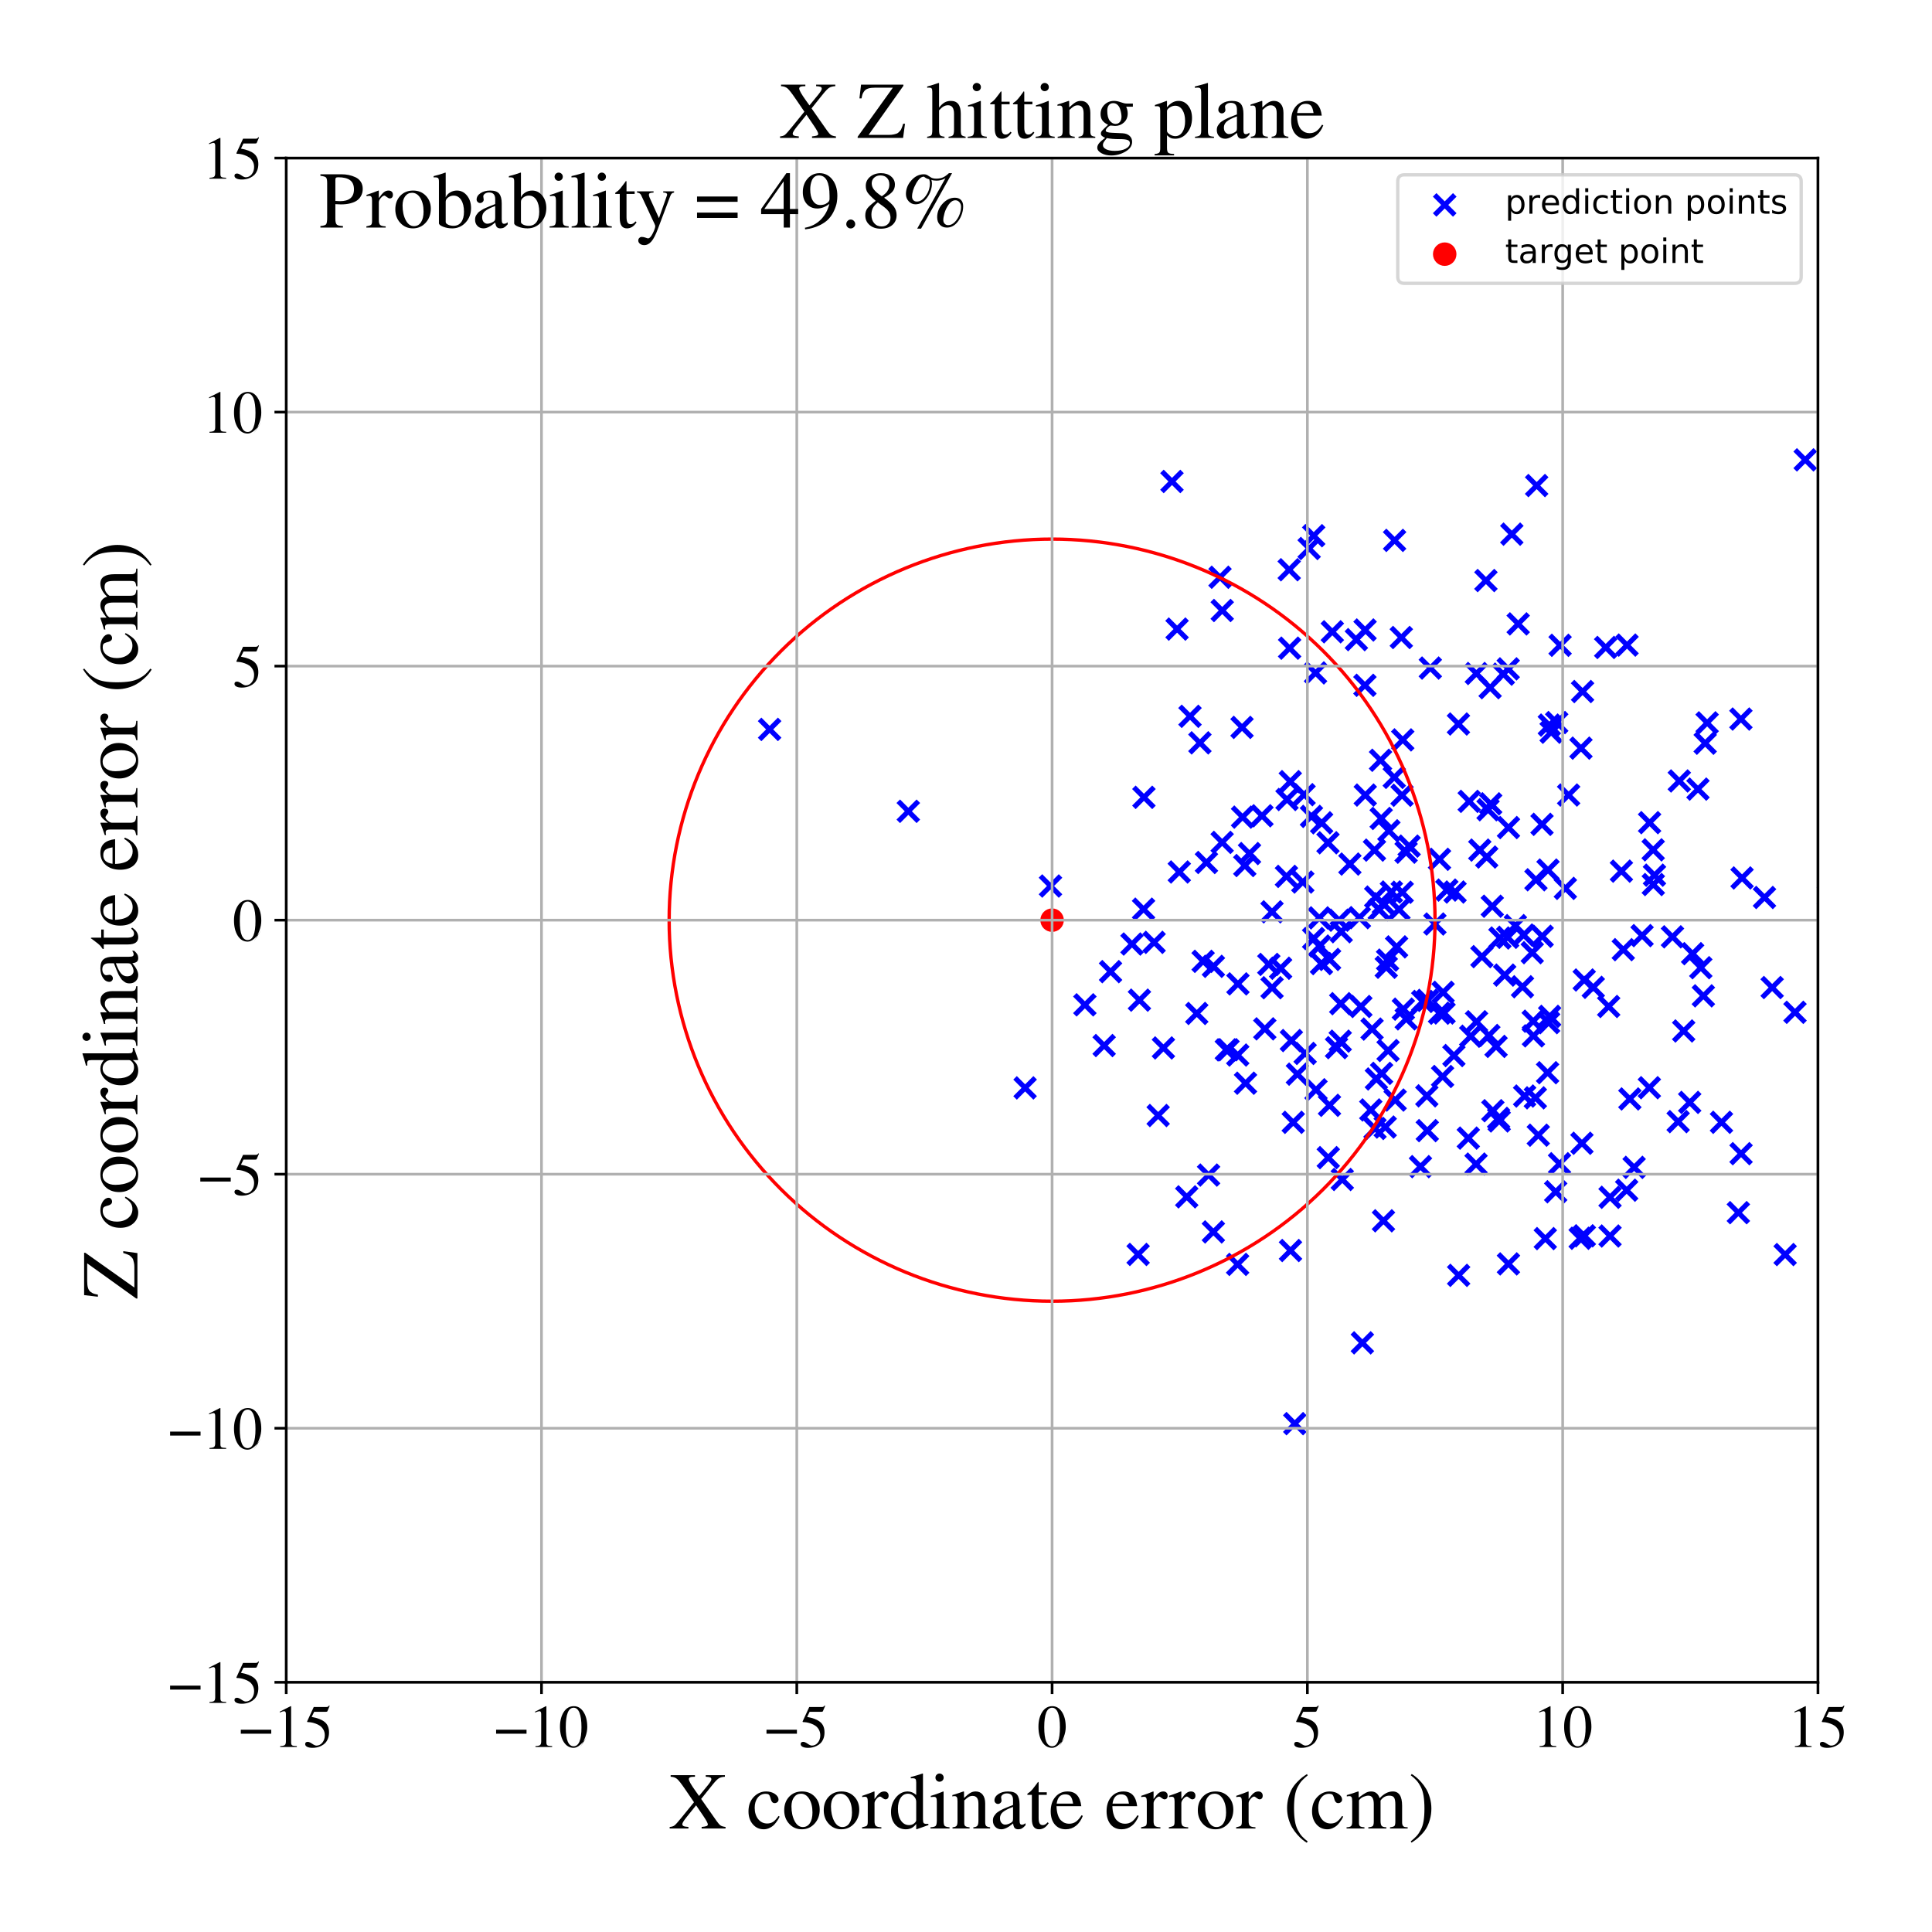 <?xml version="1.0" encoding="utf-8" standalone="no"?>
<!DOCTYPE svg PUBLIC "-//W3C//DTD SVG 1.1//EN"
  "http://www.w3.org/Graphics/SVG/1.1/DTD/svg11.dtd">
<!-- Created with matplotlib (https://matplotlib.org/) -->
<svg height="576pt" version="1.1" viewBox="0 0 576 576" width="576pt" xmlns="http://www.w3.org/2000/svg" xmlns:xlink="http://www.w3.org/1999/xlink">
 <defs>
  <style type="text/css">
*{stroke-linecap:butt;stroke-linejoin:round;}
  </style>
 </defs>
 <g id="figure_1">
  <g id="patch_1">
   <path d="M 0 576 
L 576 576 
L 576 0 
L 0 0 
z
" style="fill:#ffffff;"/>
  </g>
  <g id="axes_1">
   <g id="patch_2">
    <path d="M 85.331 501.548 
L 542 501.548 
L 542 47.121 
L 85.331 47.121 
z
" style="fill:#ffffff;"/>
   </g>
   <g id="PathCollection_1">
    <defs>
     <path d="M -3 3 
L 3 -3 
M -3 -3 
L 3 3 
" id="mea86aa91b6" style="stroke:#0000ff;stroke-width:1.5;"/>
    </defs>
    <g clip-path="url(#p7926d75dfd)">
     <use style="fill:#0000ff;stroke:#0000ff;stroke-width:1.5;" x="399.717" xlink:href="#mea86aa91b6" y="299.226"/>
     <use style="fill:#0000ff;stroke:#0000ff;stroke-width:1.5;" x="461.395" xlink:href="#mea86aa91b6" y="319.814"/>
     <use style="fill:#0000ff;stroke:#0000ff;stroke-width:1.5;" x="484.972" xlink:href="#mea86aa91b6" y="354.842"/>
     <use style="fill:#0000ff;stroke:#0000ff;stroke-width:1.5;" x="340.94" xlink:href="#mea86aa91b6" y="271.059"/>
     <use style="fill:#0000ff;stroke:#0000ff;stroke-width:1.5;" x="365.61" xlink:href="#mea86aa91b6" y="313.002"/>
     <use style="fill:#0000ff;stroke:#0000ff;stroke-width:1.5;" x="491.736" xlink:href="#mea86aa91b6" y="324.291"/>
     <use style="fill:#0000ff;stroke:#0000ff;stroke-width:1.5;" x="458.134" xlink:href="#mea86aa91b6" y="144.764"/>
     <use style="fill:#0000ff;stroke:#0000ff;stroke-width:1.5;" x="410.354" xlink:href="#mea86aa91b6" y="321.679"/>
     <use style="fill:#0000ff;stroke:#0000ff;stroke-width:1.5;" x="409.782" xlink:href="#mea86aa91b6" y="253.45"/>
     <use style="fill:#0000ff;stroke:#0000ff;stroke-width:1.5;" x="377.085" xlink:href="#mea86aa91b6" y="306.739"/>
     <use style="fill:#0000ff;stroke:#0000ff;stroke-width:1.5;" x="465.125" xlink:href="#mea86aa91b6" y="192.391"/>
     <use style="fill:#0000ff;stroke:#0000ff;stroke-width:1.5;" x="405.724" xlink:href="#mea86aa91b6" y="300.073"/>
     <use style="fill:#0000ff;stroke:#0000ff;stroke-width:1.5;" x="471.099" xlink:href="#mea86aa91b6" y="369.175"/>
     <use style="fill:#0000ff;stroke:#0000ff;stroke-width:1.5;" x="396.006" xlink:href="#mea86aa91b6" y="345.125"/>
     <use style="fill:#0000ff;stroke:#0000ff;stroke-width:1.5;" x="351.591" xlink:href="#mea86aa91b6" y="259.969"/>
     <use style="fill:#0000ff;stroke:#0000ff;stroke-width:1.5;" x="462.45" xlink:href="#mea86aa91b6" y="218.302"/>
     <use style="fill:#0000ff;stroke:#0000ff;stroke-width:1.5;" x="378.279" xlink:href="#mea86aa91b6" y="287.526"/>
     <use style="fill:#0000ff;stroke:#0000ff;stroke-width:1.5;" x="577.39" xlink:href="#mea86aa91b6" y="158.739"/>
     <use style="fill:#0000ff;stroke:#0000ff;stroke-width:1.5;" x="363.731" xlink:href="#mea86aa91b6" y="172.102"/>
     <use style="fill:#0000ff;stroke:#0000ff;stroke-width:1.5;" x="398.472" xlink:href="#mea86aa91b6" y="312.344"/>
     <use style="fill:#0000ff;stroke:#0000ff;stroke-width:1.5;" x="459.73" xlink:href="#mea86aa91b6" y="245.765"/>
     <use style="fill:#0000ff;stroke:#0000ff;stroke-width:1.5;" x="413.837" xlink:href="#mea86aa91b6" y="313.202"/>
     <use style="fill:#0000ff;stroke:#0000ff;stroke-width:1.5;" x="404.392" xlink:href="#mea86aa91b6" y="190.696"/>
     <use style="fill:#0000ff;stroke:#0000ff;stroke-width:1.5;" x="519.369" xlink:href="#mea86aa91b6" y="261.749"/>
     <use style="fill:#0000ff;stroke:#0000ff;stroke-width:1.5;" x="323.442" xlink:href="#mea86aa91b6" y="299.577"/>
     <use style="fill:#0000ff;stroke:#0000ff;stroke-width:1.5;" x="429.178" xlink:href="#mea86aa91b6" y="302.069"/>
     <use style="fill:#0000ff;stroke:#0000ff;stroke-width:1.5;" x="519.031" xlink:href="#mea86aa91b6" y="214.376"/>
     <use style="fill:#0000ff;stroke:#0000ff;stroke-width:1.5;" x="471.824" xlink:href="#mea86aa91b6" y="206.172"/>
     <use style="fill:#0000ff;stroke:#0000ff;stroke-width:1.5;" x="504.63" xlink:href="#mea86aa91b6" y="284.324"/>
     <use style="fill:#0000ff;stroke:#0000ff;stroke-width:1.5;" x="420.12" xlink:href="#mea86aa91b6" y="252.258"/>
     <use style="fill:#0000ff;stroke:#0000ff;stroke-width:1.5;" x="356.799" xlink:href="#mea86aa91b6" y="302.149"/>
     <use style="fill:#0000ff;stroke:#0000ff;stroke-width:1.5;" x="448.202" xlink:href="#mea86aa91b6" y="200.991"/>
     <use style="fill:#0000ff;stroke:#0000ff;stroke-width:1.5;" x="329.191" xlink:href="#mea86aa91b6" y="311.716"/>
     <use style="fill:#0000ff;stroke:#0000ff;stroke-width:1.5;" x="383.54" xlink:href="#mea86aa91b6" y="261.283"/>
     <use style="fill:#0000ff;stroke:#0000ff;stroke-width:1.5;" x="444.432" xlink:href="#mea86aa91b6" y="239.648"/>
     <use style="fill:#0000ff;stroke:#0000ff;stroke-width:1.5;" x="353.812" xlink:href="#mea86aa91b6" y="356.823"/>
     <use style="fill:#0000ff;stroke:#0000ff;stroke-width:1.5;" x="433.808" xlink:href="#mea86aa91b6" y="265.946"/>
     <use style="fill:#0000ff;stroke:#0000ff;stroke-width:1.5;" x="369.016" xlink:href="#mea86aa91b6" y="314.545"/>
     <use style="fill:#0000ff;stroke:#0000ff;stroke-width:1.5;" x="493.259" xlink:href="#mea86aa91b6" y="260.919"/>
     <use style="fill:#0000ff;stroke:#0000ff;stroke-width:1.5;" x="426.432" xlink:href="#mea86aa91b6" y="199.174"/>
     <use style="fill:#0000ff;stroke:#0000ff;stroke-width:1.5;" x="414.819" xlink:href="#mea86aa91b6" y="265.935"/>
     <use style="fill:#0000ff;stroke:#0000ff;stroke-width:1.5;" x="431.355" xlink:href="#mea86aa91b6" y="265.365"/>
     <use style="fill:#0000ff;stroke:#0000ff;stroke-width:1.5;" x="538.196" xlink:href="#mea86aa91b6" y="137.103"/>
     <use style="fill:#0000ff;stroke:#0000ff;stroke-width:1.5;" x="492.88" xlink:href="#mea86aa91b6" y="253.373"/>
     <use style="fill:#0000ff;stroke:#0000ff;stroke-width:1.5;" x="388.792" xlink:href="#mea86aa91b6" y="236.924"/>
     <use style="fill:#0000ff;stroke:#0000ff;stroke-width:1.5;" x="429.17" xlink:href="#mea86aa91b6" y="256.195"/>
     <use style="fill:#0000ff;stroke:#0000ff;stroke-width:1.5;" x="408.681" xlink:href="#mea86aa91b6" y="330.912"/>
     <use style="fill:#0000ff;stroke:#0000ff;stroke-width:1.5;" x="386.803" xlink:href="#mea86aa91b6" y="320.244"/>
     <use style="fill:#0000ff;stroke:#0000ff;stroke-width:1.5;" x="406.978" xlink:href="#mea86aa91b6" y="187.823"/>
     <use style="fill:#0000ff;stroke:#0000ff;stroke-width:1.5;" x="418.001" xlink:href="#mea86aa91b6" y="237.101"/>
     <use style="fill:#0000ff;stroke:#0000ff;stroke-width:1.5;" x="491.804" xlink:href="#mea86aa91b6" y="245.266"/>
     <use style="fill:#0000ff;stroke:#0000ff;stroke-width:1.5;" x="399.575" xlink:href="#mea86aa91b6" y="310.411"/>
     <use style="fill:#0000ff;stroke:#0000ff;stroke-width:1.5;" x="379.234" xlink:href="#mea86aa91b6" y="271.852"/>
     <use style="fill:#0000ff;stroke:#0000ff;stroke-width:1.5;" x="423.497" xlink:href="#mea86aa91b6" y="347.814"/>
     <use style="fill:#0000ff;stroke:#0000ff;stroke-width:1.5;" x="390.305" xlink:href="#mea86aa91b6" y="163.527"/>
     <use style="fill:#0000ff;stroke:#0000ff;stroke-width:1.5;" x="361.763" xlink:href="#mea86aa91b6" y="288.102"/>
     <use style="fill:#0000ff;stroke:#0000ff;stroke-width:1.5;" x="528.35" xlink:href="#mea86aa91b6" y="294.423"/>
     <use style="fill:#0000ff;stroke:#0000ff;stroke-width:1.5;" x="447.18" xlink:href="#mea86aa91b6" y="279.655"/>
     <use style="fill:#0000ff;stroke:#0000ff;stroke-width:1.5;" x="448.604" xlink:href="#mea86aa91b6" y="290.713"/>
     <use style="fill:#0000ff;stroke:#0000ff;stroke-width:1.5;" x="440.065" xlink:href="#mea86aa91b6" y="347.056"/>
     <use style="fill:#0000ff;stroke:#0000ff;stroke-width:1.5;" x="459.78" xlink:href="#mea86aa91b6" y="279.144"/>
     <use style="fill:#0000ff;stroke:#0000ff;stroke-width:1.5;" x="585.948" xlink:href="#mea86aa91b6" y="317.516"/>
     <use style="fill:#0000ff;stroke:#0000ff;stroke-width:1.5;" x="457.176" xlink:href="#mea86aa91b6" y="308.83"/>
     <use style="fill:#0000ff;stroke:#0000ff;stroke-width:1.5;" x="480.011" xlink:href="#mea86aa91b6" y="368.499"/>
     <use style="fill:#0000ff;stroke:#0000ff;stroke-width:1.5;" x="471.632" xlink:href="#mea86aa91b6" y="340.847"/>
     <use style="fill:#0000ff;stroke:#0000ff;stroke-width:1.5;" x="407.034" xlink:href="#mea86aa91b6" y="237.039"/>
     <use style="fill:#0000ff;stroke:#0000ff;stroke-width:1.5;" x="440.15" xlink:href="#mea86aa91b6" y="200.795"/>
     <use style="fill:#0000ff;stroke:#0000ff;stroke-width:1.5;" x="434.872" xlink:href="#mea86aa91b6" y="380.232"/>
     <use style="fill:#0000ff;stroke:#0000ff;stroke-width:1.5;" x="411.588" xlink:href="#mea86aa91b6" y="226.665"/>
     <use style="fill:#0000ff;stroke:#0000ff;stroke-width:1.5;" x="406.93" xlink:href="#mea86aa91b6" y="204.315"/>
     <use style="fill:#0000ff;stroke:#0000ff;stroke-width:1.5;" x="513.238" xlink:href="#mea86aa91b6" y="334.599"/>
     <use style="fill:#0000ff;stroke:#0000ff;stroke-width:1.5;" x="395.921" xlink:href="#mea86aa91b6" y="251.258"/>
     <use style="fill:#0000ff;stroke:#0000ff;stroke-width:1.5;" x="410.149" xlink:href="#mea86aa91b6" y="267.447"/>
     <use style="fill:#0000ff;stroke:#0000ff;stroke-width:1.5;" x="466.692" xlink:href="#mea86aa91b6" y="264.856"/>
     <use style="fill:#0000ff;stroke:#0000ff;stroke-width:1.5;" x="313.191" xlink:href="#mea86aa91b6" y="264.152"/>
     <use style="fill:#0000ff;stroke:#0000ff;stroke-width:1.5;" x="344.085" xlink:href="#mea86aa91b6" y="280.951"/>
     <use style="fill:#0000ff;stroke:#0000ff;stroke-width:1.5;" x="402.452" xlink:href="#mea86aa91b6" y="257.611"/>
     <use style="fill:#0000ff;stroke:#0000ff;stroke-width:1.5;" x="424.172" xlink:href="#mea86aa91b6" y="298.563"/>
     <use style="fill:#0000ff;stroke:#0000ff;stroke-width:1.5;" x="415.947" xlink:href="#mea86aa91b6" y="327.966"/>
     <use style="fill:#0000ff;stroke:#0000ff;stroke-width:1.5;" x="433.46" xlink:href="#mea86aa91b6" y="314.696"/>
     <use style="fill:#0000ff;stroke:#0000ff;stroke-width:1.5;" x="688.038" xlink:href="#mea86aa91b6" y="301.54"/>
     <use style="fill:#0000ff;stroke:#0000ff;stroke-width:1.5;" x="608.668" xlink:href="#mea86aa91b6" y="183.664"/>
     <use style="fill:#0000ff;stroke:#0000ff;stroke-width:1.5;" x="449.488" xlink:href="#mea86aa91b6" y="279.452"/>
     <use style="fill:#0000ff;stroke:#0000ff;stroke-width:1.5;" x="417.786" xlink:href="#mea86aa91b6" y="190.065"/>
     <use style="fill:#0000ff;stroke:#0000ff;stroke-width:1.5;" x="460.711" xlink:href="#mea86aa91b6" y="369.27"/>
     <use style="fill:#0000ff;stroke:#0000ff;stroke-width:1.5;" x="415.681" xlink:href="#mea86aa91b6" y="231.763"/>
     <use style="fill:#0000ff;stroke:#0000ff;stroke-width:1.5;" x="464.112" xlink:href="#mea86aa91b6" y="215.421"/>
     <use style="fill:#0000ff;stroke:#0000ff;stroke-width:1.5;" x="629.486" xlink:href="#mea86aa91b6" y="337.017"/>
     <use style="fill:#0000ff;stroke:#0000ff;stroke-width:1.5;" x="397.216" xlink:href="#mea86aa91b6" y="188.358"/>
     <use style="fill:#0000ff;stroke:#0000ff;stroke-width:1.5;" x="449.731" xlink:href="#mea86aa91b6" y="246.726"/>
     <use style="fill:#0000ff;stroke:#0000ff;stroke-width:1.5;" x="385.562" xlink:href="#mea86aa91b6" y="334.607"/>
     <use style="fill:#0000ff;stroke:#0000ff;stroke-width:1.5;" x="414.075" xlink:href="#mea86aa91b6" y="247.684"/>
     <use style="fill:#0000ff;stroke:#0000ff;stroke-width:1.5;" x="438.476" xlink:href="#mea86aa91b6" y="308.941"/>
     <use style="fill:#0000ff;stroke:#0000ff;stroke-width:1.5;" x="391.664" xlink:href="#mea86aa91b6" y="159.711"/>
     <use style="fill:#0000ff;stroke:#0000ff;stroke-width:1.5;" x="443.247" xlink:href="#mea86aa91b6" y="255.515"/>
     <use style="fill:#0000ff;stroke:#0000ff;stroke-width:1.5;" x="381.803" xlink:href="#mea86aa91b6" y="288.67"/>
     <use style="fill:#0000ff;stroke:#0000ff;stroke-width:1.5;" x="388.41" xlink:href="#mea86aa91b6" y="262.966"/>
     <use style="fill:#0000ff;stroke:#0000ff;stroke-width:1.5;" x="385.006" xlink:href="#mea86aa91b6" y="310.228"/>
     <use style="fill:#0000ff;stroke:#0000ff;stroke-width:1.5;" x="452.628" xlink:href="#mea86aa91b6" y="186.009"/>
     <use style="fill:#0000ff;stroke:#0000ff;stroke-width:1.5;" x="501.973" xlink:href="#mea86aa91b6" y="307.368"/>
     <use style="fill:#0000ff;stroke:#0000ff;stroke-width:1.5;" x="449.656" xlink:href="#mea86aa91b6" y="199.412"/>
     <use style="fill:#0000ff;stroke:#0000ff;stroke-width:1.5;" x="393.335" xlink:href="#mea86aa91b6" y="273.651"/>
     <use style="fill:#0000ff;stroke:#0000ff;stroke-width:1.5;" x="371.337" xlink:href="#mea86aa91b6" y="322.94"/>
     <use style="fill:#0000ff;stroke:#0000ff;stroke-width:1.5;" x="369.073" xlink:href="#mea86aa91b6" y="293.331"/>
     <use style="fill:#0000ff;stroke:#0000ff;stroke-width:1.5;" x="371.121" xlink:href="#mea86aa91b6" y="258.047"/>
     <use style="fill:#0000ff;stroke:#0000ff;stroke-width:1.5;" x="393.395" xlink:href="#mea86aa91b6" y="282.052"/>
     <use style="fill:#0000ff;stroke:#0000ff;stroke-width:1.5;" x="550.31" xlink:href="#mea86aa91b6" y="262.448"/>
     <use style="fill:#0000ff;stroke:#0000ff;stroke-width:1.5;" x="535.155" xlink:href="#mea86aa91b6" y="301.805"/>
     <use style="fill:#0000ff;stroke:#0000ff;stroke-width:1.5;" x="437.758" xlink:href="#mea86aa91b6" y="339.312"/>
     <use style="fill:#0000ff;stroke:#0000ff;stroke-width:1.5;" x="270.8" xlink:href="#mea86aa91b6" y="241.875"/>
     <use style="fill:#0000ff;stroke:#0000ff;stroke-width:1.5;" x="345.29" xlink:href="#mea86aa91b6" y="332.575"/>
     <use style="fill:#0000ff;stroke:#0000ff;stroke-width:1.5;" x="339.32" xlink:href="#mea86aa91b6" y="373.99"/>
     <use style="fill:#0000ff;stroke:#0000ff;stroke-width:1.5;" x="350.93" xlink:href="#mea86aa91b6" y="187.555"/>
     <use style="fill:#0000ff;stroke:#0000ff;stroke-width:1.5;" x="492.911" xlink:href="#mea86aa91b6" y="263.714"/>
     <use style="fill:#0000ff;stroke:#0000ff;stroke-width:1.5;" x="360.323" xlink:href="#mea86aa91b6" y="350.33"/>
     <use style="fill:#0000ff;stroke:#0000ff;stroke-width:1.5;" x="394.024" xlink:href="#mea86aa91b6" y="245.308"/>
     <use style="fill:#0000ff;stroke:#0000ff;stroke-width:1.5;" x="366.125" xlink:href="#mea86aa91b6" y="312.963"/>
     <use style="fill:#0000ff;stroke:#0000ff;stroke-width:1.5;" x="450.731" xlink:href="#mea86aa91b6" y="159.254"/>
     <use style="fill:#0000ff;stroke:#0000ff;stroke-width:1.5;" x="418.393" xlink:href="#mea86aa91b6" y="300.867"/>
     <use style="fill:#0000ff;stroke:#0000ff;stroke-width:1.5;" x="463.809" xlink:href="#mea86aa91b6" y="355.306"/>
     <use style="fill:#0000ff;stroke:#0000ff;stroke-width:1.5;" x="461.701" xlink:href="#mea86aa91b6" y="304.884"/>
     <use style="fill:#0000ff;stroke:#0000ff;stroke-width:1.5;" x="503.76" xlink:href="#mea86aa91b6" y="328.662"/>
     <use style="fill:#0000ff;stroke:#0000ff;stroke-width:1.5;" x="364.398" xlink:href="#mea86aa91b6" y="182.01"/>
     <use style="fill:#0000ff;stroke:#0000ff;stroke-width:1.5;" x="479.607" xlink:href="#mea86aa91b6" y="300.07"/>
     <use style="fill:#0000ff;stroke:#0000ff;stroke-width:1.5;" x="430.088" xlink:href="#mea86aa91b6" y="320.94"/>
     <use style="fill:#0000ff;stroke:#0000ff;stroke-width:1.5;" x="483.403" xlink:href="#mea86aa91b6" y="259.721"/>
     <use style="fill:#0000ff;stroke:#0000ff;stroke-width:1.5;" x="498.624" xlink:href="#mea86aa91b6" y="279.306"/>
     <use style="fill:#0000ff;stroke:#0000ff;stroke-width:1.5;" x="454.544" xlink:href="#mea86aa91b6" y="326.771"/>
     <use style="fill:#0000ff;stroke:#0000ff;stroke-width:1.5;" x="430.527" xlink:href="#mea86aa91b6" y="302.001"/>
     <use style="fill:#0000ff;stroke:#0000ff;stroke-width:1.5;" x="446.793" xlink:href="#mea86aa91b6" y="333.425"/>
     <use style="fill:#0000ff;stroke:#0000ff;stroke-width:1.5;" x="472.349" xlink:href="#mea86aa91b6" y="368.439"/>
     <use style="fill:#0000ff;stroke:#0000ff;stroke-width:1.5;" x="361.755" xlink:href="#mea86aa91b6" y="367.281"/>
     <use style="fill:#0000ff;stroke:#0000ff;stroke-width:1.5;" x="389.113" xlink:href="#mea86aa91b6" y="314.067"/>
     <use style="fill:#0000ff;stroke:#0000ff;stroke-width:1.5;" x="229.456" xlink:href="#mea86aa91b6" y="217.462"/>
     <use style="fill:#0000ff;stroke:#0000ff;stroke-width:1.5;" x="506.223" xlink:href="#mea86aa91b6" y="235.262"/>
     <use style="fill:#0000ff;stroke:#0000ff;stroke-width:1.5;" x="485.072" xlink:href="#mea86aa91b6" y="192.325"/>
     <use style="fill:#0000ff;stroke:#0000ff;stroke-width:1.5;" x="400.187" xlink:href="#mea86aa91b6" y="351.649"/>
     <use style="fill:#0000ff;stroke:#0000ff;stroke-width:1.5;" x="396.395" xlink:href="#mea86aa91b6" y="286.044"/>
     <use style="fill:#0000ff;stroke:#0000ff;stroke-width:1.5;" x="358.697" xlink:href="#mea86aa91b6" y="286.611"/>
     <use style="fill:#0000ff;stroke:#0000ff;stroke-width:1.5;" x="554.566" xlink:href="#mea86aa91b6" y="247.378"/>
     <use style="fill:#0000ff;stroke:#0000ff;stroke-width:1.5;" x="413.691" xlink:href="#mea86aa91b6" y="286.239"/>
     <use style="fill:#0000ff;stroke:#0000ff;stroke-width:1.5;" x="413.292" xlink:href="#mea86aa91b6" y="288.374"/>
     <use style="fill:#0000ff;stroke:#0000ff;stroke-width:1.5;" x="434.814" xlink:href="#mea86aa91b6" y="215.852"/>
     <use style="fill:#0000ff;stroke:#0000ff;stroke-width:1.5;" x="485.921" xlink:href="#mea86aa91b6" y="327.636"/>
     <use style="fill:#0000ff;stroke:#0000ff;stroke-width:1.5;" x="396.369" xlink:href="#mea86aa91b6" y="329.537"/>
     <use style="fill:#0000ff;stroke:#0000ff;stroke-width:1.5;" x="384.363" xlink:href="#mea86aa91b6" y="169.862"/>
     <use style="fill:#0000ff;stroke:#0000ff;stroke-width:1.5;" x="412.984" xlink:href="#mea86aa91b6" y="336.013"/>
     <use style="fill:#0000ff;stroke:#0000ff;stroke-width:1.5;" x="411.2" xlink:href="#mea86aa91b6" y="271.2"/>
     <use style="fill:#0000ff;stroke:#0000ff;stroke-width:1.5;" x="384.684" xlink:href="#mea86aa91b6" y="233.033"/>
     <use style="fill:#0000ff;stroke:#0000ff;stroke-width:1.5;" x="406.175" xlink:href="#mea86aa91b6" y="400.35"/>
     <use style="fill:#0000ff;stroke:#0000ff;stroke-width:1.5;" x="508.964" xlink:href="#mea86aa91b6" y="215.514"/>
     <use style="fill:#0000ff;stroke:#0000ff;stroke-width:1.5;" x="391.637" xlink:href="#mea86aa91b6" y="279.815"/>
     <use style="fill:#0000ff;stroke:#0000ff;stroke-width:1.5;" x="412.465" xlink:href="#mea86aa91b6" y="363.965"/>
     <use style="fill:#0000ff;stroke:#0000ff;stroke-width:1.5;" x="412.435" xlink:href="#mea86aa91b6" y="269.428"/>
     <use style="fill:#0000ff;stroke:#0000ff;stroke-width:1.5;" x="419.248" xlink:href="#mea86aa91b6" y="303.766"/>
     <use style="fill:#0000ff;stroke:#0000ff;stroke-width:1.5;" x="444.905" xlink:href="#mea86aa91b6" y="270.181"/>
     <use style="fill:#0000ff;stroke:#0000ff;stroke-width:1.5;" x="411.91" xlink:href="#mea86aa91b6" y="320.009"/>
     <use style="fill:#0000ff;stroke:#0000ff;stroke-width:1.5;" x="441.181" xlink:href="#mea86aa91b6" y="253.442"/>
     <use style="fill:#0000ff;stroke:#0000ff;stroke-width:1.5;" x="392.346" xlink:href="#mea86aa91b6" y="324.904"/>
     <use style="fill:#0000ff;stroke:#0000ff;stroke-width:1.5;" x="416.377" xlink:href="#mea86aa91b6" y="282.299"/>
     <use style="fill:#0000ff;stroke:#0000ff;stroke-width:1.5;" x="441.814" xlink:href="#mea86aa91b6" y="285.207"/>
     <use style="fill:#0000ff;stroke:#0000ff;stroke-width:1.5;" x="393.976" xlink:href="#mea86aa91b6" y="287.282"/>
     <use style="fill:#0000ff;stroke:#0000ff;stroke-width:1.5;" x="425.607" xlink:href="#mea86aa91b6" y="298.251"/>
     <use style="fill:#0000ff;stroke:#0000ff;stroke-width:1.5;" x="454.245" xlink:href="#mea86aa91b6" y="278.767"/>
     <use style="fill:#0000ff;stroke:#0000ff;stroke-width:1.5;" x="384.743" xlink:href="#mea86aa91b6" y="372.825"/>
     <use style="fill:#0000ff;stroke:#0000ff;stroke-width:1.5;" x="458.621" xlink:href="#mea86aa91b6" y="338.444"/>
     <use style="fill:#0000ff;stroke:#0000ff;stroke-width:1.5;" x="425.39" xlink:href="#mea86aa91b6" y="326.707"/>
     <use style="fill:#0000ff;stroke:#0000ff;stroke-width:1.5;" x="487.189" xlink:href="#mea86aa91b6" y="348.03"/>
     <use style="fill:#0000ff;stroke:#0000ff;stroke-width:1.5;" x="443.642" xlink:href="#mea86aa91b6" y="241.405"/>
     <use style="fill:#0000ff;stroke:#0000ff;stroke-width:1.5;" x="370.454" xlink:href="#mea86aa91b6" y="243.62"/>
     <use style="fill:#0000ff;stroke:#0000ff;stroke-width:1.5;" x="443.01" xlink:href="#mea86aa91b6" y="173.082"/>
     <use style="fill:#0000ff;stroke:#0000ff;stroke-width:1.5;" x="475.014" xlink:href="#mea86aa91b6" y="294.363"/>
     <use style="fill:#0000ff;stroke:#0000ff;stroke-width:1.5;" x="532.216" xlink:href="#mea86aa91b6" y="374.027"/>
     <use style="fill:#0000ff;stroke:#0000ff;stroke-width:1.5;" x="405.291" xlink:href="#mea86aa91b6" y="273.584"/>
     <use style="fill:#0000ff;stroke:#0000ff;stroke-width:1.5;" x="471.343" xlink:href="#mea86aa91b6" y="223.048"/>
     <use style="fill:#0000ff;stroke:#0000ff;stroke-width:1.5;" x="472.315" xlink:href="#mea86aa91b6" y="292.17"/>
     <use style="fill:#0000ff;stroke:#0000ff;stroke-width:1.5;" x="462.005" xlink:href="#mea86aa91b6" y="303.011"/>
     <use style="fill:#0000ff;stroke:#0000ff;stroke-width:1.5;" x="457.922" xlink:href="#mea86aa91b6" y="262.293"/>
     <use style="fill:#0000ff;stroke:#0000ff;stroke-width:1.5;" x="368.985" xlink:href="#mea86aa91b6" y="376.963"/>
     <use style="fill:#0000ff;stroke:#0000ff;stroke-width:1.5;" x="419.208" xlink:href="#mea86aa91b6" y="254.071"/>
     <use style="fill:#0000ff;stroke:#0000ff;stroke-width:1.5;" x="409.066" xlink:href="#mea86aa91b6" y="306.808"/>
     <use style="fill:#0000ff;stroke:#0000ff;stroke-width:1.5;" x="489.563" xlink:href="#mea86aa91b6" y="278.941"/>
     <use style="fill:#0000ff;stroke:#0000ff;stroke-width:1.5;" x="569.896" xlink:href="#mea86aa91b6" y="327.38"/>
     <use style="fill:#0000ff;stroke:#0000ff;stroke-width:1.5;" x="379.25" xlink:href="#mea86aa91b6" y="294.473"/>
     <use style="fill:#0000ff;stroke:#0000ff;stroke-width:1.5;" x="415.781" xlink:href="#mea86aa91b6" y="161.113"/>
     <use style="fill:#0000ff;stroke:#0000ff;stroke-width:1.5;" x="449.723" xlink:href="#mea86aa91b6" y="376.816"/>
     <use style="fill:#0000ff;stroke:#0000ff;stroke-width:1.5;" x="446.034" xlink:href="#mea86aa91b6" y="311.976"/>
     <use style="fill:#0000ff;stroke:#0000ff;stroke-width:1.5;" x="372.526" xlink:href="#mea86aa91b6" y="254.477"/>
     <use style="fill:#0000ff;stroke:#0000ff;stroke-width:1.5;" x="430.238" xlink:href="#mea86aa91b6" y="295.846"/>
     <use style="fill:#0000ff;stroke:#0000ff;stroke-width:1.5;" x="418.052" xlink:href="#mea86aa91b6" y="266.011"/>
     <use style="fill:#0000ff;stroke:#0000ff;stroke-width:1.5;" x="519.075" xlink:href="#mea86aa91b6" y="343.949"/>
     <use style="fill:#0000ff;stroke:#0000ff;stroke-width:1.5;" x="507.837" xlink:href="#mea86aa91b6" y="296.897"/>
     <use style="fill:#0000ff;stroke:#0000ff;stroke-width:1.5;" x="500.319" xlink:href="#mea86aa91b6" y="334.401"/>
     <use style="fill:#0000ff;stroke:#0000ff;stroke-width:1.5;" x="507.072" xlink:href="#mea86aa91b6" y="288.511"/>
     <use style="fill:#0000ff;stroke:#0000ff;stroke-width:1.5;" x="461.519" xlink:href="#mea86aa91b6" y="259.397"/>
     <use style="fill:#0000ff;stroke:#0000ff;stroke-width:1.5;" x="438.026" xlink:href="#mea86aa91b6" y="238.916"/>
     <use style="fill:#0000ff;stroke:#0000ff;stroke-width:1.5;" x="440.214" xlink:href="#mea86aa91b6" y="304.619"/>
     <use style="fill:#0000ff;stroke:#0000ff;stroke-width:1.5;" x="305.622" xlink:href="#mea86aa91b6" y="324.339"/>
     <use style="fill:#0000ff;stroke:#0000ff;stroke-width:1.5;" x="411.783" xlink:href="#mea86aa91b6" y="244.01"/>
     <use style="fill:#0000ff;stroke:#0000ff;stroke-width:1.5;" x="370.295" xlink:href="#mea86aa91b6" y="216.864"/>
     <use style="fill:#0000ff;stroke:#0000ff;stroke-width:1.5;" x="443.881" xlink:href="#mea86aa91b6" y="308.713"/>
     <use style="fill:#0000ff;stroke:#0000ff;stroke-width:1.5;" x="399.871" xlink:href="#mea86aa91b6" y="277.78"/>
     <use style="fill:#0000ff;stroke:#0000ff;stroke-width:1.5;" x="399.24" xlink:href="#mea86aa91b6" y="274.345"/>
     <use style="fill:#0000ff;stroke:#0000ff;stroke-width:1.5;" x="425.53" xlink:href="#mea86aa91b6" y="337.081"/>
     <use style="fill:#0000ff;stroke:#0000ff;stroke-width:1.5;" x="478.716" xlink:href="#mea86aa91b6" y="193.032"/>
     <use style="fill:#0000ff;stroke:#0000ff;stroke-width:1.5;" x="359.691" xlink:href="#mea86aa91b6" y="257.134"/>
     <use style="fill:#0000ff;stroke:#0000ff;stroke-width:1.5;" x="467.668" xlink:href="#mea86aa91b6" y="237.025"/>
     <use style="fill:#0000ff;stroke:#0000ff;stroke-width:1.5;" x="357.742" xlink:href="#mea86aa91b6" y="221.47"/>
     <use style="fill:#0000ff;stroke:#0000ff;stroke-width:1.5;" x="518.27" xlink:href="#mea86aa91b6" y="361.539"/>
     <use style="fill:#0000ff;stroke:#0000ff;stroke-width:1.5;" x="427.798" xlink:href="#mea86aa91b6" y="275.481"/>
     <use style="fill:#0000ff;stroke:#0000ff;stroke-width:1.5;" x="444.262" xlink:href="#mea86aa91b6" y="205.026"/>
     <use style="fill:#0000ff;stroke:#0000ff;stroke-width:1.5;" x="376.236" xlink:href="#mea86aa91b6" y="243.215"/>
     <use style="fill:#0000ff;stroke:#0000ff;stroke-width:1.5;" x="331.094" xlink:href="#mea86aa91b6" y="289.681"/>
     <use style="fill:#0000ff;stroke:#0000ff;stroke-width:1.5;" x="480.007" xlink:href="#mea86aa91b6" y="356.957"/>
     <use style="fill:#0000ff;stroke:#0000ff;stroke-width:1.5;" x="364.369" xlink:href="#mea86aa91b6" y="251.151"/>
     <use style="fill:#0000ff;stroke:#0000ff;stroke-width:1.5;" x="392.216" xlink:href="#mea86aa91b6" y="200.617"/>
     <use style="fill:#0000ff;stroke:#0000ff;stroke-width:1.5;" x="545.116" xlink:href="#mea86aa91b6" y="267.046"/>
     <use style="fill:#0000ff;stroke:#0000ff;stroke-width:1.5;" x="418.212" xlink:href="#mea86aa91b6" y="220.589"/>
     <use style="fill:#0000ff;stroke:#0000ff;stroke-width:1.5;" x="390.996" xlink:href="#mea86aa91b6" y="243.398"/>
     <use style="fill:#0000ff;stroke:#0000ff;stroke-width:1.5;" x="451.794" xlink:href="#mea86aa91b6" y="275.956"/>
     <use style="fill:#0000ff;stroke:#0000ff;stroke-width:1.5;" x="384.483" xlink:href="#mea86aa91b6" y="193.244"/>
     <use style="fill:#0000ff;stroke:#0000ff;stroke-width:1.5;" x="386.02" xlink:href="#mea86aa91b6" y="424.439"/>
     <use style="fill:#0000ff;stroke:#0000ff;stroke-width:1.5;" x="354.787" xlink:href="#mea86aa91b6" y="213.563"/>
     <use style="fill:#0000ff;stroke:#0000ff;stroke-width:1.5;" x="461.908" xlink:href="#mea86aa91b6" y="216.177"/>
     <use style="fill:#0000ff;stroke:#0000ff;stroke-width:1.5;" x="337.487" xlink:href="#mea86aa91b6" y="281.451"/>
     <use style="fill:#0000ff;stroke:#0000ff;stroke-width:1.5;" x="349.414" xlink:href="#mea86aa91b6" y="143.543"/>
     <use style="fill:#0000ff;stroke:#0000ff;stroke-width:1.5;" x="409.936" xlink:href="#mea86aa91b6" y="336.442"/>
     <use style="fill:#0000ff;stroke:#0000ff;stroke-width:1.5;" x="453.914" xlink:href="#mea86aa91b6" y="294.191"/>
     <use style="fill:#0000ff;stroke:#0000ff;stroke-width:1.5;" x="562.823" xlink:href="#mea86aa91b6" y="365.547"/>
     <use style="fill:#0000ff;stroke:#0000ff;stroke-width:1.5;" x="417.085" xlink:href="#mea86aa91b6" y="271.123"/>
     <use style="fill:#0000ff;stroke:#0000ff;stroke-width:1.5;" x="339.708" xlink:href="#mea86aa91b6" y="298.178"/>
     <use style="fill:#0000ff;stroke:#0000ff;stroke-width:1.5;" x="508.375" xlink:href="#mea86aa91b6" y="221.573"/>
     <use style="fill:#0000ff;stroke:#0000ff;stroke-width:1.5;" x="457.743" xlink:href="#mea86aa91b6" y="327.304"/>
     <use style="fill:#0000ff;stroke:#0000ff;stroke-width:1.5;" x="346.86" xlink:href="#mea86aa91b6" y="312.431"/>
     <use style="fill:#0000ff;stroke:#0000ff;stroke-width:1.5;" x="483.965" xlink:href="#mea86aa91b6" y="283.13"/>
     <use style="fill:#0000ff;stroke:#0000ff;stroke-width:1.5;" x="446.966" xlink:href="#mea86aa91b6" y="334.2"/>
     <use style="fill:#0000ff;stroke:#0000ff;stroke-width:1.5;" x="464.954" xlink:href="#mea86aa91b6" y="346.946"/>
     <use style="fill:#0000ff;stroke:#0000ff;stroke-width:1.5;" x="457.115" xlink:href="#mea86aa91b6" y="304.455"/>
     <use style="fill:#0000ff;stroke:#0000ff;stroke-width:1.5;" x="500.662" xlink:href="#mea86aa91b6" y="232.832"/>
     <use style="fill:#0000ff;stroke:#0000ff;stroke-width:1.5;" x="526.061" xlink:href="#mea86aa91b6" y="267.575"/>
     <use style="fill:#0000ff;stroke:#0000ff;stroke-width:1.5;" x="445.079" xlink:href="#mea86aa91b6" y="331.146"/>
     <use style="fill:#0000ff;stroke:#0000ff;stroke-width:1.5;" x="383.7" xlink:href="#mea86aa91b6" y="238.36"/>
     <use style="fill:#0000ff;stroke:#0000ff;stroke-width:1.5;" x="456.822" xlink:href="#mea86aa91b6" y="284.024"/>
     <use style="fill:#0000ff;stroke:#0000ff;stroke-width:1.5;" x="546.637" xlink:href="#mea86aa91b6" y="234.981"/>
     <use style="fill:#0000ff;stroke:#0000ff;stroke-width:1.5;" x="341.045" xlink:href="#mea86aa91b6" y="237.712"/>
    </g>
   </g>
   <g id="PathCollection_2">
    <defs>
     <path d="M 0 3 
C 0.796 3 1.559 2.684 2.121 2.121 
C 2.684 1.559 3 0.796 3 0 
C 3 -0.796 2.684 -1.559 2.121 -2.121 
C 1.559 -2.684 0.796 -3 0 -3 
C -0.796 -3 -1.559 -2.684 -2.121 -2.121 
C -2.684 -1.559 -3 -0.796 -3 0 
C -3 0.796 -2.684 1.559 -2.121 2.121 
C -1.559 2.684 -0.796 3 0 3 
z
" id="m8afc82de03" style="stroke:#ff0000;"/>
    </defs>
    <g clip-path="url(#p7926d75dfd)">
     <use style="fill:#ff0000;stroke:#ff0000;" x="313.666" xlink:href="#m8afc82de03" y="274.334"/>
    </g>
   </g>
   <g id="patch_3">
    <path clip-path="url(#p7926d75dfd)" d="M 313.666 387.941 
C 343.943 387.941 372.985 375.971 394.394 354.666 
C 415.803 333.362 427.833 304.463 427.833 274.334 
C 427.833 244.206 415.803 215.307 394.394 194.002 
C 372.985 172.698 343.943 160.728 313.666 160.728 
C 283.388 160.728 254.347 172.698 232.937 194.002 
C 211.528 215.307 199.498 244.206 199.498 274.334 
C 199.498 304.463 211.528 333.362 232.937 354.666 
C 254.347 375.971 283.388 387.941 313.666 387.941 
z
" style="fill:none;stroke:#ff0000;stroke-linejoin:miter;"/>
   </g>
   <g id="matplotlib.axis_1">
    <g id="xtick_1">
     <g id="line2d_1">
      <path clip-path="url(#p7926d75dfd)" d="M 85.331 501.548 
L 85.331 47.121 
" style="fill:none;stroke:#b0b0b0;stroke-linecap:square;stroke-width:0.8;"/>
     </g>
     <g id="line2d_2">
      <defs>
       <path d="M 0 0 
L 0 3.5 
" id="m9158a72a4e" style="stroke:#000000;stroke-width:0.8;"/>
      </defs>
      <g>
       <use style="stroke:#000000;stroke-width:0.8;" x="85.331" xlink:href="#m9158a72a4e" y="501.548"/>
      </g>
     </g>
     <g id="text_1">
      <!-- −15 -->
      <defs>
       <path d="M 3 22 
L 3 28.594 
L 53.406 28.594 
L 53.406 22 
z
" id="FreeSerif-8722"/>
       <path d="M 18.297 59.297 
Q 16.5 59.297 11.094 57.094 
L 11.094 58.5 
L 29.094 67.594 
L 29.906 67.406 
L 29.906 7.406 
Q 29.906 3.797 31.703 2.688 
Q 33.5 1.594 39.406 1.5 
L 39.406 0 
L 11.797 0 
L 11.797 1.5 
Q 17.406 1.703 19.344 3.141 
Q 21.297 4.594 21.297 9.297 
L 21.297 54.594 
Q 21.297 59.297 18.297 59.297 
z
" id="FreeSerif-49"/>
       <path d="M 35.703 19.406 
Q 35.703 24.703 33.344 28.797 
Q 31 32.906 27.641 35.156 
Q 24.297 37.406 20.141 38.844 
Q 16 40.297 12.953 40.75 
Q 9.906 41.203 7.594 41.203 
Q 6.406 41.203 6.406 42 
Q 6.406 42.297 6.5 42.5 
L 17.406 66.203 
L 38.297 66.203 
Q 39.906 66.203 40.844 66.703 
Q 41.797 67.203 42.906 68.797 
L 43.797 68.094 
L 40 59.203 
Q 39.594 58.297 37.703 58.297 
L 18.094 58.297 
L 13.906 49.797 
Q 28.5 47.203 35.594 41.344 
Q 42.703 35.5 42.703 24.203 
Q 42.703 18.297 40.844 13.688 
Q 39 9.094 36.141 6.297 
Q 33.297 3.5 29.547 1.703 
Q 25.797 -0.094 22.344 -0.75 
Q 18.906 -1.406 15.406 -1.406 
Q 9.797 -1.406 6.5 0.25 
Q 3.203 1.906 3.203 4.797 
Q 3.203 8.5 7.5 8.5 
Q 10.297 8.5 14.75 5.391 
Q 19.203 2.297 21.797 2.297 
Q 27.703 2.297 31.703 7.25 
Q 35.703 12.203 35.703 19.406 
z
" id="FreeSerif-53"/>
      </defs>
      <g transform="translate(71.255 520.841)scale(0.18 -0.18)">
       <use xlink:href="#FreeSerif-8722"/>
       <use x="56.4" xlink:href="#FreeSerif-49"/>
       <use x="106.4" xlink:href="#FreeSerif-53"/>
      </g>
     </g>
    </g>
    <g id="xtick_2">
     <g id="line2d_3">
      <path clip-path="url(#p7926d75dfd)" d="M 161.443 501.548 
L 161.443 47.121 
" style="fill:none;stroke:#b0b0b0;stroke-linecap:square;stroke-width:0.8;"/>
     </g>
     <g id="line2d_4">
      <g>
       <use style="stroke:#000000;stroke-width:0.8;" x="161.443" xlink:href="#m9158a72a4e" y="501.548"/>
      </g>
     </g>
     <g id="text_2">
      <!-- −10 -->
      <defs>
       <path d="M 47.594 17.797 
Q 35.203 -1.406 25 -1.406 
Q 14.797 -1.406 8.594 8.391 
Q 2.406 18.203 2.406 33.594 
Q 2.406 48.094 8.594 57.844 
Q 14.797 67.594 25.406 67.594 
Q 35.203 67.594 41.391 58 
Q 47.594 48.406 47.594 33 
Q 47.594 17.797 35.203 -1.406 
z
M 25.094 65 
Q 12 65 12 32.703 
Q 12 1.203 25 1.203 
Q 38 1.203 38 32.797 
Q 38 48.5 34.703 56.75 
Q 31.406 65 25.094 65 
z
" id="FreeSerif-48"/>
      </defs>
      <g transform="translate(147.366 520.841)scale(0.18 -0.18)">
       <use xlink:href="#FreeSerif-8722"/>
       <use x="56.4" xlink:href="#FreeSerif-49"/>
       <use x="106.4" xlink:href="#FreeSerif-48"/>
      </g>
     </g>
    </g>
    <g id="xtick_3">
     <g id="line2d_5">
      <path clip-path="url(#p7926d75dfd)" d="M 237.554 501.548 
L 237.554 47.121 
" style="fill:none;stroke:#b0b0b0;stroke-linecap:square;stroke-width:0.8;"/>
     </g>
     <g id="line2d_6">
      <g>
       <use style="stroke:#000000;stroke-width:0.8;" x="237.554" xlink:href="#m9158a72a4e" y="501.548"/>
      </g>
     </g>
     <g id="text_3">
      <!-- −5 -->
      <g transform="translate(227.978 520.841)scale(0.18 -0.18)">
       <use xlink:href="#FreeSerif-8722"/>
       <use x="56.4" xlink:href="#FreeSerif-53"/>
      </g>
     </g>
    </g>
    <g id="xtick_4">
     <g id="line2d_7">
      <path clip-path="url(#p7926d75dfd)" d="M 313.666 501.548 
L 313.666 47.121 
" style="fill:none;stroke:#b0b0b0;stroke-linecap:square;stroke-width:0.8;"/>
     </g>
     <g id="line2d_8">
      <g>
       <use style="stroke:#000000;stroke-width:0.8;" x="313.666" xlink:href="#m9158a72a4e" y="501.548"/>
      </g>
     </g>
     <g id="text_4">
      <!-- 0 -->
      <g transform="translate(309.166 520.841)scale(0.18 -0.18)">
       <use xlink:href="#FreeSerif-48"/>
      </g>
     </g>
    </g>
    <g id="xtick_5">
     <g id="line2d_9">
      <path clip-path="url(#p7926d75dfd)" d="M 389.777 501.548 
L 389.777 47.121 
" style="fill:none;stroke:#b0b0b0;stroke-linecap:square;stroke-width:0.8;"/>
     </g>
     <g id="line2d_10">
      <g>
       <use style="stroke:#000000;stroke-width:0.8;" x="389.777" xlink:href="#m9158a72a4e" y="501.548"/>
      </g>
     </g>
     <g id="text_5">
      <!-- 5 -->
      <g transform="translate(385.277 520.841)scale(0.18 -0.18)">
       <use xlink:href="#FreeSerif-53"/>
      </g>
     </g>
    </g>
    <g id="xtick_6">
     <g id="line2d_11">
      <path clip-path="url(#p7926d75dfd)" d="M 465.889 501.548 
L 465.889 47.121 
" style="fill:none;stroke:#b0b0b0;stroke-linecap:square;stroke-width:0.8;"/>
     </g>
     <g id="line2d_12">
      <g>
       <use style="stroke:#000000;stroke-width:0.8;" x="465.889" xlink:href="#m9158a72a4e" y="501.548"/>
      </g>
     </g>
     <g id="text_6">
      <!-- 10 -->
      <g transform="translate(456.889 520.841)scale(0.18 -0.18)">
       <use xlink:href="#FreeSerif-49"/>
       <use x="50" xlink:href="#FreeSerif-48"/>
      </g>
     </g>
    </g>
    <g id="xtick_7">
     <g id="line2d_13">
      <path clip-path="url(#p7926d75dfd)" d="M 542 501.548 
L 542 47.121 
" style="fill:none;stroke:#b0b0b0;stroke-linecap:square;stroke-width:0.8;"/>
     </g>
     <g id="line2d_14">
      <g>
       <use style="stroke:#000000;stroke-width:0.8;" x="542" xlink:href="#m9158a72a4e" y="501.548"/>
      </g>
     </g>
     <g id="text_7">
      <!-- 15 -->
      <g transform="translate(533 520.841)scale(0.18 -0.18)">
       <use xlink:href="#FreeSerif-49"/>
       <use x="50" xlink:href="#FreeSerif-53"/>
      </g>
     </g>
    </g>
    <g id="text_8">
     <!-- X coordinate error (cm) -->
     <defs>
      <path d="M 69.594 66.203 
L 69.594 64.297 
Q 64.703 64 62.047 62.344 
Q 59.406 60.703 54.703 54.906 
L 40.094 36.703 
L 59.297 9.297 
Q 62.297 5 64.297 3.703 
Q 66.297 2.406 70.406 1.906 
L 70.406 0 
L 40.703 0 
L 40.703 1.906 
Q 44.797 2.297 46.594 2.938 
Q 48.406 3.594 48.406 5 
Q 48.406 7.203 43.297 14.797 
L 33.797 28.797 
L 21.906 14 
Q 16.703 7.5 16.703 5.406 
Q 16.703 3.703 18.297 2.953 
Q 19.906 2.203 24.297 1.906 
L 24.297 0 
L 1 0 
L 1 1.906 
Q 4.906 2.203 7 3.797 
Q 9.094 5.406 15.5 13.297 
L 31.203 32.594 
L 20.297 48.594 
Q 13.297 58.906 10.25 61.5 
Q 7.203 64.094 2.203 64.297 
L 2.203 66.203 
L 32.406 66.203 
L 32.406 64.297 
L 29.594 64.203 
Q 24.797 64.094 24.797 61.297 
Q 24.797 58.094 33.297 46.297 
L 37.5 40.406 
L 48.797 54.203 
Q 52.797 59.203 52.797 61.094 
Q 52.797 62.797 51.344 63.438 
Q 49.906 64.094 45.797 64.297 
L 45.797 66.203 
z
" id="FreeSerif-88"/>
      <path id="FreeSerif-32"/>
      <path d="M 2.5 21.297 
Q 2.5 32.406 9.047 39.203 
Q 15.594 46 24.406 46 
Q 30.703 46 35.25 42.953 
Q 39.797 39.906 39.797 35.703 
Q 39.797 34 38.391 32.75 
Q 37 31.5 35 31.5 
Q 31.594 31.5 30.297 36.094 
L 29.703 38.297 
Q 28.906 41.094 27.703 42.094 
Q 26.5 43.094 23.797 43.094 
Q 17.703 43.094 13.953 38.25 
Q 10.203 33.406 10.203 25.703 
Q 10.203 17.094 14.547 11.641 
Q 18.906 6.203 25.703 6.203 
Q 30 6.203 33.094 8.25 
Q 36.203 10.297 39.797 15.594 
L 41.203 14.703 
Q 40.203 12.703 39.453 11.391 
Q 38.703 10.094 36.75 7.5 
Q 34.797 4.906 32.891 3.297 
Q 31 1.703 27.891 0.344 
Q 24.797 -1 21.5 -1 
Q 13.203 -1 7.844 5.25 
Q 2.5 11.5 2.5 21.297 
z
" id="FreeSerif-99"/>
      <path d="M 24.594 46 
Q 34.203 46 40.391 39.594 
Q 46.594 33.203 46.594 23.406 
Q 46.594 13 40.188 6 
Q 33.797 -1 24.391 -1 
Q 15 -1 8.75 5.75 
Q 2.5 12.5 2.5 22.594 
Q 2.5 32.906 8.641 39.453 
Q 14.797 46 24.594 46 
z
M 11.5 27.5 
Q 11.5 16.797 15.391 9.297 
Q 19.297 1.797 25.594 1.797 
Q 31.203 1.797 34.391 6.594 
Q 37.594 11.406 37.594 19.906 
Q 37.594 30.203 33.594 36.703 
Q 29.594 43.203 23.297 43.203 
Q 18 43.203 14.75 38.891 
Q 11.5 34.594 11.5 27.5 
z
" id="FreeSerif-111"/>
      <path d="M 30.094 36.203 
Q 28.594 36.203 26.391 37.953 
Q 24.203 39.703 23.5 39.703 
Q 21.5 39.703 19 36.797 
Q 16.5 33.906 16.5 31.5 
L 16.5 9 
Q 16.5 4.703 18.203 3.203 
Q 19.906 1.703 25 1.5 
L 25 0 
L 1 0 
L 1 1.5 
Q 5.797 2.406 6.938 3.5 
Q 8.094 4.594 8.094 8.406 
L 8.094 33.406 
Q 8.094 36.703 7.344 38.047 
Q 6.594 39.406 4.703 39.406 
Q 3.094 39.406 1.203 39 
L 1.203 40.594 
Q 9.203 43.203 16 46 
L 16.5 45.797 
L 16.5 36.594 
Q 20.203 41.906 22.797 43.953 
Q 25.406 46 28.5 46 
Q 31.094 46 32.547 44.594 
Q 34 43.203 34 40.703 
Q 34 38.594 32.953 37.391 
Q 31.906 36.203 30.094 36.203 
z
" id="FreeSerif-114"/>
      <path d="M 34.203 -1 
L 33.797 -0.703 
L 33.797 5.703 
Q 29 -1 21 -1 
Q 12.703 -1 7.594 4.953 
Q 2.5 10.906 2.5 20.5 
Q 2.5 31.094 8.594 38.547 
Q 14.703 46 23.297 46 
Q 28.703 46 33.797 41.703 
L 33.797 57.297 
Q 33.797 60.406 32.891 61.406 
Q 32 62.406 29.203 62.406 
Q 27.797 62.406 27 62.297 
L 27 63.906 
Q 36.094 66.297 41.703 68.297 
L 42.203 68.094 
L 42.203 11.406 
Q 42.203 7.906 43.047 6.797 
Q 43.906 5.703 46.594 5.703 
Q 47.094 5.703 48.906 5.797 
L 48.906 4.203 
z
M 24.906 4.203 
Q 28.703 4.203 31.25 6.344 
Q 33.797 8.5 33.797 10.203 
L 33.797 33.203 
Q 33.797 37.203 30.688 40.203 
Q 27.594 43.203 23.594 43.203 
Q 17.906 43.203 14.5 38.094 
Q 11.094 33 11.094 24.5 
Q 11.094 15.297 14.891 9.75 
Q 18.703 4.203 24.906 4.203 
z
" id="FreeSerif-100"/>
      <path d="M 6.203 39.297 
Q 4 39.297 2 39 
L 2 40.5 
Q 9 42.5 17.5 46 
L 17.906 45.703 
L 17.906 10.203 
Q 17.906 4.797 19.156 3.344 
Q 20.406 1.906 25.297 1.5 
L 25.297 0 
L 1.594 0 
L 1.594 1.5 
Q 6.797 1.797 8.141 3.297 
Q 9.5 4.797 9.5 10.203 
L 9.5 33.406 
Q 9.5 36.703 8.75 38 
Q 8 39.297 6.203 39.297 
z
M 12.797 68.297 
Q 15 68.297 16.5 66.797 
Q 18 65.297 18 63.203 
Q 18 61 16.5 59.547 
Q 15 58.094 12.797 58.094 
Q 10.703 58.094 9.25 59.594 
Q 7.797 61.094 7.797 63.188 
Q 7.797 65.297 9.297 66.797 
Q 10.797 68.297 12.797 68.297 
z
" id="FreeSerif-105"/>
      <path d="M 1 39.797 
L 1 41.5 
Q 8.406 43.703 14.797 46 
L 15.5 45.797 
L 15.5 37.906 
Q 20.594 42.703 23.547 44.344 
Q 26.5 46 30 46 
Q 35.5 46 38.641 42.047 
Q 41.797 38.094 41.797 31 
L 41.797 8.094 
Q 41.797 4.406 43 3.156 
Q 44.203 1.906 47.906 1.5 
L 47.906 0 
L 27.094 0 
L 27.094 1.5 
Q 30.906 1.797 32.156 3.5 
Q 33.406 5.203 33.406 9.906 
L 33.406 30.797 
Q 33.406 40.5 26.094 40.5 
Q 23.594 40.5 21.5 39.344 
Q 19.406 38.203 15.797 34.797 
L 15.797 6.703 
Q 15.797 4 17.188 2.891 
Q 18.594 1.797 22.406 1.5 
L 22.406 0 
L 1.203 0 
L 1.203 1.5 
Q 5 1.797 6.203 3.25 
Q 7.406 4.703 7.406 9 
L 7.406 33.797 
Q 7.406 37.5 6.594 38.844 
Q 5.797 40.203 3.703 40.203 
Q 1.797 40.203 1 39.797 
z
" id="FreeSerif-110"/>
      <path d="M 2.5 9.703 
Q 2.5 11.5 2.891 13.047 
Q 3.297 14.594 4.297 15.938 
Q 5.297 17.297 6.188 18.391 
Q 7.094 19.5 8.891 20.641 
Q 10.703 21.797 11.891 22.547 
Q 13.094 23.297 15.547 24.344 
Q 18 25.406 19.297 25.953 
Q 20.594 26.5 23.391 27.594 
Q 26.203 28.703 27.5 29.203 
L 27.5 35.297 
Q 27.5 43.594 19.906 43.594 
Q 16.906 43.594 14.797 42.141 
Q 12.703 40.703 12.703 38.703 
Q 12.703 37.906 12.953 36.5 
Q 13.203 35.094 13.203 34.703 
Q 13.203 33 11.844 31.75 
Q 10.5 30.5 8.703 30.5 
Q 7 30.5 5.703 31.797 
Q 4.406 33.094 4.406 34.797 
Q 4.406 39.5 9.25 42.75 
Q 14.094 46 21.203 46 
Q 29.406 46 32.5 42.047 
Q 35.594 38.094 35.594 30 
L 35.594 10.5 
Q 35.594 7.203 36.25 5.953 
Q 36.906 4.703 38.594 4.703 
Q 40.703 4.703 43 6.594 
L 43 4 
Q 40.406 1.094 38.453 0.047 
Q 36.5 -1 34 -1 
Q 30.906 -1 29.453 0.703 
Q 28 2.406 27.594 6.297 
Q 19 -1 13 -1 
Q 8.406 -1 5.453 2 
Q 2.5 5 2.5 9.703 
z
M 27.5 12.297 
L 27.5 26.797 
Q 18.5 23.5 14.891 20.391 
Q 11.297 17.297 11.297 12.906 
Q 11.297 8.797 13.297 6.797 
Q 15.297 4.797 17.594 4.797 
Q 21 4.797 24.906 7.094 
Q 26.5 8 27 9 
Q 27.5 10 27.5 12.297 
z
" id="FreeSerif-97"/>
      <path d="M 25.906 45 
L 25.906 41.797 
L 15.797 41.797 
L 15.797 13.203 
Q 15.797 8.5 17 6.344 
Q 18.203 4.203 21 4.203 
Q 24.094 4.203 27 7.703 
L 28.297 6.594 
Q 23.5 -1 16.297 -1 
Q 7.406 -1 7.406 11.703 
L 7.406 41.797 
L 2.094 41.797 
Q 1.703 42.094 1.703 42.5 
Q 1.703 43 2 43.297 
Q 2.297 43.594 3.141 44.141 
Q 4 44.703 5.203 45.641 
Q 6.406 46.594 8.5 49.094 
Q 10.594 51.594 13.094 55.094 
Q 14.703 57.406 15.094 57.906 
Q 15.797 57.906 15.797 56.594 
L 15.797 45 
z
" id="FreeSerif-116"/>
      <path d="M 9.703 27.703 
Q 9.906 21.406 11.406 16.844 
Q 12.906 12.297 15.297 10.047 
Q 17.703 7.797 20.141 6.844 
Q 22.594 5.906 25.297 5.906 
Q 30.094 5.906 33.641 8.297 
Q 37.203 10.703 40.797 16.406 
L 42.406 15.703 
Q 39.297 7.594 33.797 3.297 
Q 28.297 -1 21.203 -1 
Q 12.594 -1 7.547 5.047 
Q 2.5 11.094 2.5 21.406 
Q 2.5 32.5 8.344 39.25 
Q 14.203 46 23.406 46 
Q 31 46 35.203 41.453 
Q 39.406 36.906 40.5 27.703 
z
M 9.906 30.906 
L 30.297 30.906 
Q 29.297 37.406 27.188 39.906 
Q 25.094 42.406 20.5 42.406 
Q 11.5 42.406 9.906 30.906 
z
" id="FreeSerif-101"/>
      <path d="M 29.203 -17.703 
Q 26.594 -16.094 23.797 -13.844 
Q 21 -11.594 17.453 -7.594 
Q 13.906 -3.594 11.203 0.953 
Q 8.5 5.5 6.641 11.891 
Q 4.797 18.297 4.797 25.203 
Q 4.797 32.406 6.641 38.844 
Q 8.5 45.297 11 49.547 
Q 13.5 53.797 17.344 57.75 
Q 21.203 61.703 23.703 63.594 
Q 26.203 65.5 29.5 67.594 
L 30.406 66 
Q 26 62.406 23.297 59.5 
Q 20.594 56.594 18.094 51.938 
Q 15.594 47.297 14.5 40.844 
Q 13.406 34.406 13.406 25.5 
Q 13.406 16.203 14.5 9.5 
Q 15.594 2.797 18.094 -1.953 
Q 20.594 -6.703 23.297 -9.703 
Q 26 -12.703 30.406 -16.094 
z
" id="FreeSerif-40"/>
      <path d="M 1.297 39.797 
L 1.297 41.5 
Q 8.5 43.5 15.297 46 
L 16 45.797 
L 16 38.297 
Q 22.203 43 25.203 44.5 
Q 28.203 46 31.5 46 
Q 39.406 46 42.094 37.594 
Q 49.906 46 58.406 46 
Q 70 46 70 28.203 
L 70 7.594 
Q 70 2 74.297 1.703 
L 76.906 1.5 
L 76.906 0 
L 55 0 
L 55 1.5 
Q 59.406 2 60.5 3.203 
Q 61.594 4.406 61.594 8.703 
L 61.594 29.797 
Q 61.594 36 60 38.391 
Q 58.406 40.797 54.094 40.797 
Q 47.5 40.797 43.203 34.703 
L 43.203 9.5 
Q 43.203 4.797 44.641 3.188 
Q 46.094 1.594 50.406 1.5 
L 50.406 0 
L 28 0 
L 28 1.5 
Q 32.297 1.797 33.547 3.094 
Q 34.797 4.406 34.797 8.594 
L 34.797 30.297 
Q 34.797 40.797 28.203 40.797 
Q 25.406 40.797 21.953 39.391 
Q 18.5 38 16.406 34.906 
L 16.406 6.703 
Q 16.406 3.797 17.797 2.75 
Q 19.203 1.703 23.203 1.5 
L 23.203 0 
L 1 0 
L 1 1.5 
Q 5.203 1.594 6.594 3 
Q 8 4.406 8 8.5 
L 8 33.797 
Q 8 37.406 7.25 38.797 
Q 6.5 40.203 4.5 40.203 
Q 3 40.203 1.297 39.797 
z
" id="FreeSerif-109"/>
      <path d="M 4.047 67.703 
Q 6.656 66.094 9.453 63.844 
Q 12.25 61.594 15.797 57.594 
Q 19.344 53.594 22.047 49.047 
Q 24.75 44.5 26.594 38.094 
Q 28.453 31.703 28.453 24.797 
Q 28.453 17.594 26.594 11.141 
Q 24.75 4.703 22.25 0.453 
Q 19.75 -3.797 15.891 -7.75 
Q 12.047 -11.703 9.547 -13.594 
Q 7.047 -15.5 3.75 -17.594 
L 2.844 -16 
Q 7.25 -12.406 9.953 -9.5 
Q 12.656 -6.594 15.156 -1.938 
Q 17.656 2.703 18.75 9.141 
Q 19.844 15.594 19.844 24.5 
Q 19.844 33.797 18.75 40.5 
Q 17.656 47.203 15.156 51.953 
Q 12.656 56.703 9.953 59.703 
Q 7.25 62.703 2.844 66.094 
z
" id="FreeSerif-41"/>
     </defs>
     <g transform="translate(199.416 545.139)scale(0.24 -0.24)">
      <use xlink:href="#FreeSerif-88"/>
      <use x="71.4" xlink:href="#FreeSerif-32"/>
      <use x="96.4" xlink:href="#FreeSerif-99"/>
      <use x="140.784" xlink:href="#FreeSerif-111"/>
      <use x="189.884" xlink:href="#FreeSerif-111"/>
      <use x="238.969" xlink:href="#FreeSerif-114"/>
      <use x="273.453" xlink:href="#FreeSerif-100"/>
      <use x="323.353" xlink:href="#FreeSerif-105"/>
      <use x="351.137" xlink:href="#FreeSerif-110"/>
      <use x="400.037" xlink:href="#FreeSerif-97"/>
      <use x="443.522" xlink:href="#FreeSerif-116"/>
      <use x="471.822" xlink:href="#FreeSerif-101"/>
      <use x="516.222" xlink:href="#FreeSerif-32"/>
      <use x="541.222" xlink:href="#FreeSerif-101"/>
      <use x="585.606" xlink:href="#FreeSerif-114"/>
      <use x="620.106" xlink:href="#FreeSerif-114"/>
      <use x="654.59" xlink:href="#FreeSerif-111"/>
      <use x="703.675" xlink:href="#FreeSerif-114"/>
      <use x="738.175" xlink:href="#FreeSerif-32"/>
      <use x="763.175" xlink:href="#FreeSerif-40"/>
      <use x="796.475" xlink:href="#FreeSerif-99"/>
      <use x="840.859" xlink:href="#FreeSerif-109"/>
      <use x="918.759" xlink:href="#FreeSerif-41"/>
     </g>
    </g>
   </g>
   <g id="matplotlib.axis_2">
    <g id="ytick_1">
     <g id="line2d_15">
      <path clip-path="url(#p7926d75dfd)" d="M 85.331 501.548 
L 542 501.548 
" style="fill:none;stroke:#b0b0b0;stroke-linecap:square;stroke-width:0.8;"/>
     </g>
     <g id="line2d_16">
      <defs>
       <path d="M 0 0 
L -3.5 0 
" id="m812dfdc68f" style="stroke:#000000;stroke-width:0.8;"/>
      </defs>
      <g>
       <use style="stroke:#000000;stroke-width:0.8;" x="85.331" xlink:href="#m812dfdc68f" y="501.548"/>
      </g>
     </g>
     <g id="text_9">
      <!-- −15 -->
      <g transform="translate(50.178 507.694)scale(0.18 -0.18)">
       <use xlink:href="#FreeSerif-8722"/>
       <use x="56.4" xlink:href="#FreeSerif-49"/>
       <use x="106.4" xlink:href="#FreeSerif-53"/>
      </g>
     </g>
    </g>
    <g id="ytick_2">
     <g id="line2d_17">
      <path clip-path="url(#p7926d75dfd)" d="M 85.331 425.81 
L 542 425.81 
" style="fill:none;stroke:#b0b0b0;stroke-linecap:square;stroke-width:0.8;"/>
     </g>
     <g id="line2d_18">
      <g>
       <use style="stroke:#000000;stroke-width:0.8;" x="85.331" xlink:href="#m812dfdc68f" y="425.81"/>
      </g>
     </g>
     <g id="text_10">
      <!-- −10 -->
      <g transform="translate(50.178 431.957)scale(0.18 -0.18)">
       <use xlink:href="#FreeSerif-8722"/>
       <use x="56.4" xlink:href="#FreeSerif-49"/>
       <use x="106.4" xlink:href="#FreeSerif-48"/>
      </g>
     </g>
    </g>
    <g id="ytick_3">
     <g id="line2d_19">
      <path clip-path="url(#p7926d75dfd)" d="M 85.331 350.072 
L 542 350.072 
" style="fill:none;stroke:#b0b0b0;stroke-linecap:square;stroke-width:0.8;"/>
     </g>
     <g id="line2d_20">
      <g>
       <use style="stroke:#000000;stroke-width:0.8;" x="85.331" xlink:href="#m812dfdc68f" y="350.072"/>
      </g>
     </g>
     <g id="text_11">
      <!-- −5 -->
      <g transform="translate(59.178 356.219)scale(0.18 -0.18)">
       <use xlink:href="#FreeSerif-8722"/>
       <use x="56.4" xlink:href="#FreeSerif-53"/>
      </g>
     </g>
    </g>
    <g id="ytick_4">
     <g id="line2d_21">
      <path clip-path="url(#p7926d75dfd)" d="M 85.331 274.334 
L 542 274.334 
" style="fill:none;stroke:#b0b0b0;stroke-linecap:square;stroke-width:0.8;"/>
     </g>
     <g id="line2d_22">
      <g>
       <use style="stroke:#000000;stroke-width:0.8;" x="85.331" xlink:href="#m812dfdc68f" y="274.334"/>
      </g>
     </g>
     <g id="text_12">
      <!-- 0 -->
      <g transform="translate(69.331 280.481)scale(0.18 -0.18)">
       <use xlink:href="#FreeSerif-48"/>
      </g>
     </g>
    </g>
    <g id="ytick_5">
     <g id="line2d_23">
      <path clip-path="url(#p7926d75dfd)" d="M 85.331 198.597 
L 542 198.597 
" style="fill:none;stroke:#b0b0b0;stroke-linecap:square;stroke-width:0.8;"/>
     </g>
     <g id="line2d_24">
      <g>
       <use style="stroke:#000000;stroke-width:0.8;" x="85.331" xlink:href="#m812dfdc68f" y="198.597"/>
      </g>
     </g>
     <g id="text_13">
      <!-- 5 -->
      <g transform="translate(69.331 204.743)scale(0.18 -0.18)">
       <use xlink:href="#FreeSerif-53"/>
      </g>
     </g>
    </g>
    <g id="ytick_6">
     <g id="line2d_25">
      <path clip-path="url(#p7926d75dfd)" d="M 85.331 122.859 
L 542 122.859 
" style="fill:none;stroke:#b0b0b0;stroke-linecap:square;stroke-width:0.8;"/>
     </g>
     <g id="line2d_26">
      <g>
       <use style="stroke:#000000;stroke-width:0.8;" x="85.331" xlink:href="#m812dfdc68f" y="122.859"/>
      </g>
     </g>
     <g id="text_14">
      <!-- 10 -->
      <g transform="translate(60.331 129.006)scale(0.18 -0.18)">
       <use xlink:href="#FreeSerif-49"/>
       <use x="50" xlink:href="#FreeSerif-48"/>
      </g>
     </g>
    </g>
    <g id="ytick_7">
     <g id="line2d_27">
      <path clip-path="url(#p7926d75dfd)" d="M 85.331 47.121 
L 542 47.121 
" style="fill:none;stroke:#b0b0b0;stroke-linecap:square;stroke-width:0.8;"/>
     </g>
     <g id="line2d_28">
      <g>
       <use style="stroke:#000000;stroke-width:0.8;" x="85.331" xlink:href="#m812dfdc68f" y="47.121"/>
      </g>
     </g>
     <g id="text_15">
      <!-- 15 -->
      <g transform="translate(60.331 53.268)scale(0.18 -0.18)">
       <use xlink:href="#FreeSerif-49"/>
       <use x="50" xlink:href="#FreeSerif-53"/>
      </g>
     </g>
    </g>
    <g id="text_16">
     <!-- Z coordinate error (cm) -->
     <defs>
      <path d="M 40.297 3.797 
Q 43.094 3.797 45.391 4.297 
Q 47.703 4.797 49.25 5.297 
Q 50.797 5.797 52.141 7.188 
Q 53.5 8.594 54.141 9.297 
Q 54.797 10 55.594 12.047 
Q 56.406 14.094 56.594 14.688 
Q 56.797 15.297 57.5 17.594 
L 59.797 17.594 
L 57.406 0 
L 1 0 
L 1 1.5 
L 44.703 62.406 
L 22.594 62.406 
Q 17.5 62.406 14.203 61.406 
Q 10.906 60.406 9.25 58.203 
Q 7.594 56 7 54.203 
Q 6.406 52.406 5.797 49.094 
L 3.203 49.094 
L 5.203 66.203 
L 57.797 66.203 
L 57.797 64.703 
L 14.594 3.797 
z
" id="FreeSerif-90"/>
     </defs>
     <g transform="translate(40.969 387.371)rotate(-90)scale(0.24 -0.24)">
      <use xlink:href="#FreeSerif-90"/>
      <use x="61.3" xlink:href="#FreeSerif-32"/>
      <use x="86.3" xlink:href="#FreeSerif-99"/>
      <use x="130.684" xlink:href="#FreeSerif-111"/>
      <use x="179.784" xlink:href="#FreeSerif-111"/>
      <use x="228.869" xlink:href="#FreeSerif-114"/>
      <use x="263.353" xlink:href="#FreeSerif-100"/>
      <use x="313.253" xlink:href="#FreeSerif-105"/>
      <use x="341.037" xlink:href="#FreeSerif-110"/>
      <use x="389.937" xlink:href="#FreeSerif-97"/>
      <use x="433.422" xlink:href="#FreeSerif-116"/>
      <use x="461.722" xlink:href="#FreeSerif-101"/>
      <use x="506.122" xlink:href="#FreeSerif-32"/>
      <use x="531.122" xlink:href="#FreeSerif-101"/>
      <use x="575.506" xlink:href="#FreeSerif-114"/>
      <use x="610.006" xlink:href="#FreeSerif-114"/>
      <use x="644.49" xlink:href="#FreeSerif-111"/>
      <use x="693.575" xlink:href="#FreeSerif-114"/>
      <use x="728.075" xlink:href="#FreeSerif-32"/>
      <use x="753.075" xlink:href="#FreeSerif-40"/>
      <use x="786.375" xlink:href="#FreeSerif-99"/>
      <use x="830.759" xlink:href="#FreeSerif-109"/>
      <use x="908.659" xlink:href="#FreeSerif-41"/>
     </g>
    </g>
   </g>
   <g id="patch_4">
    <path d="M 85.331 501.548 
L 85.331 47.121 
" style="fill:none;stroke:#000000;stroke-linecap:square;stroke-linejoin:miter;stroke-width:0.8;"/>
   </g>
   <g id="patch_5">
    <path d="M 542 501.548 
L 542 47.121 
" style="fill:none;stroke:#000000;stroke-linecap:square;stroke-linejoin:miter;stroke-width:0.8;"/>
   </g>
   <g id="patch_6">
    <path d="M 85.331 501.548 
L 542 501.548 
" style="fill:none;stroke:#000000;stroke-linecap:square;stroke-linejoin:miter;stroke-width:0.8;"/>
   </g>
   <g id="patch_7">
    <path d="M 85.331 47.121 
L 542 47.121 
" style="fill:none;stroke:#000000;stroke-linecap:square;stroke-linejoin:miter;stroke-width:0.8;"/>
   </g>
   <g id="text_17">
    <!-- Probability = 49.8% -->
    <defs>
     <path d="M 54.094 48.094 
Q 54.094 45.5 53.5 43.094 
Q 52.906 40.703 51.156 38 
Q 49.406 35.297 46.5 33.344 
Q 43.594 31.406 38.594 30.094 
Q 33.594 28.797 27 28.797 
Q 24 28.797 20.094 29.094 
L 20.094 10.906 
Q 20.094 5.406 21.844 3.75 
Q 23.594 2.094 29.5 1.906 
L 29.5 0 
L 1.5 0 
L 1.5 1.906 
Q 7.203 2.406 8.547 4.047 
Q 9.906 5.703 9.906 12 
L 9.906 55.297 
Q 9.906 60.703 8.5 62.203 
Q 7.094 63.703 1.5 64.297 
L 1.5 66.203 
L 27.906 66.203 
Q 32.406 66.203 36.594 65.344 
Q 40.797 64.5 44.938 62.594 
Q 49.094 60.703 51.594 57 
Q 54.094 53.297 54.094 48.094 
z
M 20.094 59.094 
L 20.094 33.094 
Q 23.594 32.797 25.797 32.797 
Q 43.203 32.797 43.203 47.5 
Q 43.203 55.203 38.391 58.844 
Q 33.594 62.5 23.5 62.5 
Q 21.5 62.5 20.797 61.797 
Q 20.094 61.094 20.094 59.094 
z
" id="FreeSerif-80"/>
     <path d="M 16 68.094 
L 16 37.5 
Q 17.5 41.203 21.391 43.594 
Q 25.297 46 29.906 46 
Q 37.406 46 42.453 39.75 
Q 47.5 33.5 47.5 24.297 
Q 47.5 13.594 40.75 6.297 
Q 34 -1 24.094 -1 
Q 18.094 -1 12.844 1.047 
Q 7.594 3.094 7.594 5.406 
L 7.594 57.297 
Q 7.594 60.406 6.641 61.406 
Q 5.703 62.406 2.703 62.406 
Q 1.594 62.406 1 62.297 
L 1 63.906 
Q 8.703 65.797 15.5 68.297 
z
M 16 32.203 
L 16 7 
Q 16 5.094 18.891 3.641 
Q 21.797 2.203 25.703 2.203 
Q 31.906 2.203 35.297 6.797 
Q 38.703 11.406 38.703 19.703 
Q 38.703 28.797 35.25 34.25 
Q 31.797 39.703 25.906 39.703 
Q 22 39.703 19 37.391 
Q 16 35.094 16 32.203 
z
" id="FreeSerif-98"/>
     <path d="M 1 62.297 
L 1 63.906 
Q 10.906 66.297 16.906 68.297 
L 17.297 68.094 
L 17.297 8.406 
Q 17.297 4.297 18.641 3.047 
Q 20 1.797 24.797 1.5 
L 24.797 0 
L 1.203 0 
L 1.203 1.5 
Q 5.906 1.906 7.406 3.297 
Q 8.906 4.703 8.906 8.703 
L 8.906 56.406 
Q 8.906 59.906 8 61.203 
Q 7.094 62.5 4.703 62.5 
Q 2.703 62.5 1 62.297 
z
" id="FreeSerif-108"/>
     <path d="M 14.203 -13.406 
Q 17 -13.406 20.094 -7.203 
Q 23.203 -1 23.203 1.906 
Q 23.203 3.203 18.797 12 
L 5.594 40.406 
Q 4.406 43 0.5 43.594 
L 0.5 45 
L 21.094 45 
L 21.094 43.5 
Q 17.906 43.406 16.594 42.797 
Q 15.297 42.203 15.297 40.797 
Q 15.297 39.297 16.297 37 
L 27.797 11.703 
L 37.5 39.297 
Q 37.906 40.203 37.906 41 
Q 37.906 43.5 33.094 43.5 
L 33.094 45 
L 46.594 45 
L 46.594 43.5 
Q 44.797 43.297 43.75 42.344 
Q 42.703 41.406 41.797 39 
L 26.406 -1.797 
Q 22.406 -12.594 18.453 -17.188 
Q 14.5 -21.797 9.5 -21.797 
Q 6.297 -21.797 4.188 -20.141 
Q 2.094 -18.5 2.094 -16 
Q 2.094 -14.203 3.391 -12.891 
Q 4.703 -11.594 6.406 -11.594 
Q 8.594 -11.594 11.094 -12.5 
Q 13.594 -13.406 14.203 -13.406 
z
" id="FreeSerif-121"/>
     <path d="M 53.406 38.594 
L 53.406 32 
L 3 32 
L 3 38.594 
z
M 53.406 18.594 
L 53.406 12 
L 3 12 
L 3 18.594 
z
" id="FreeSerif-61"/>
     <path d="M 47.203 23.094 
L 47.203 16.703 
L 37 16.703 
L 37 0 
L 29.297 0 
L 29.297 16.703 
L 1.203 16.703 
L 1.203 23.094 
L 32.594 67.594 
L 37 67.594 
L 37 23.094 
z
M 29.203 23.094 
L 29.203 57.406 
L 5.203 23.094 
z
" id="FreeSerif-52"/>
     <path d="M 5.906 -2.203 
L 5.594 -0.203 
Q 17 1.797 24.953 9.5 
Q 32.906 17.203 36 29.406 
Q 28.594 23.703 21 23.703 
Q 12.906 23.703 7.953 29.297 
Q 3 34.906 3 44 
Q 3 54.094 8.953 60.844 
Q 14.906 67.594 23.797 67.594 
Q 33.5 67.594 39.703 59.688 
Q 45.906 51.797 45.906 39.406 
Q 45.906 35.406 45.203 31.203 
Q 44.5 27 41.953 21.25 
Q 39.406 15.5 35.297 10.953 
Q 31.203 6.406 23.594 2.703 
Q 16 -1 5.906 -2.203 
z
M 24.594 28 
Q 26.5 28 28.891 28.547 
Q 31.297 29.094 33.75 30.938 
Q 36.203 32.797 36.203 35.5 
L 36.203 39.406 
Q 36.203 64.797 23 64.797 
Q 19.906 64.797 17.703 63.141 
Q 15.5 61.5 14.344 58.797 
Q 13.203 56.094 12.703 53.297 
Q 12.203 50.5 12.203 47.406 
Q 12.203 38.5 15.547 33.25 
Q 18.906 28 24.594 28 
z
" id="FreeSerif-57"/>
     <path d="M 12.5 10 
Q 14.797 10 16.438 8.297 
Q 18.094 6.594 18.094 4.297 
Q 18.094 2.094 16.391 0.5 
Q 14.703 -1.094 12.406 -1.094 
Q 10.203 -1.094 8.594 0.5 
Q 7 2.094 7 4.297 
Q 7 6.594 8.641 8.297 
Q 10.297 10 12.5 10 
z
" id="FreeSerif-46"/>
     <path d="M 29 37.094 
Q 38 30.406 41.25 25.844 
Q 44.5 21.297 44.5 15.5 
Q 44.5 7.797 39.141 3.188 
Q 33.797 -1.406 24.797 -1.406 
Q 16.297 -1.406 10.938 3.188 
Q 5.594 7.797 5.594 15.094 
Q 5.594 20.203 8.047 23.641 
Q 10.5 27.094 18.594 33.203 
Q 10.703 40.094 8.453 43.5 
Q 6.203 46.906 6.203 51.797 
Q 6.203 58.594 11.594 63.094 
Q 17 67.594 25.203 67.594 
Q 32.703 67.594 37.547 63.594 
Q 42.406 59.594 42.406 53.406 
Q 42.406 48.297 39.406 44.688 
Q 36.406 41.094 29 37.094 
z
M 21.203 31.203 
Q 16.797 27.703 15 24.203 
Q 13.203 20.703 13.203 15.906 
Q 13.203 9.406 16.703 5.406 
Q 20.203 1.406 25.906 1.406 
Q 30.797 1.406 33.844 4.453 
Q 36.906 7.5 36.906 12.406 
Q 36.906 14 36.547 15.391 
Q 36.203 16.797 35.844 17.844 
Q 35.5 18.906 34.453 20.203 
Q 33.406 21.5 32.75 22.25 
Q 32.094 23 30.391 24.391 
Q 28.703 25.797 27.844 26.391 
Q 27 27 24.641 28.703 
Q 22.297 30.406 21.203 31.203 
z
M 26.094 38.906 
Q 26.203 39 27.453 39.844 
Q 28.703 40.703 29.25 41.203 
Q 29.797 41.703 30.938 42.75 
Q 32.094 43.797 32.688 44.75 
Q 33.297 45.703 34.047 47.047 
Q 34.797 48.406 35.141 50.047 
Q 35.5 51.703 35.5 53.5 
Q 35.5 58.703 32.5 61.75 
Q 29.5 64.797 24.406 64.797 
Q 19.703 64.797 16.641 62 
Q 13.594 59.203 13.594 54.906 
Q 13.594 50.703 16.5 47 
Q 19.406 43.297 26.094 38.906 
z
" id="FreeSerif-56"/>
     <path d="M 66.906 37.094 
Q 71.797 37.094 74.5 34.297 
Q 77.203 31.5 77.203 26.406 
Q 77.203 20.594 74.891 14.891 
Q 72.594 9.203 68.594 5.094 
Q 63.5 0 56.906 0 
Q 51.5 0 48.203 3.547 
Q 44.906 7.094 44.906 12.906 
Q 44.906 22.297 51.656 29.688 
Q 58.406 37.094 66.906 37.094 
z
M 58.594 3 
Q 62.906 3 66.703 6.797 
Q 70.5 10.594 72.547 15.844 
Q 74.594 21.094 74.594 25.906 
Q 74.594 29.203 72.547 31.547 
Q 70.5 33.906 67.594 33.906 
Q 63 33.906 59.297 28.703 
Q 55.594 23.5 54.047 18.047 
Q 52.5 12.594 52.5 9.406 
Q 52.5 6.594 54.203 4.797 
Q 55.906 3 58.594 3 
z
M 28.203 66.203 
Q 31.297 66.203 33.188 64.844 
Q 35.094 63.5 37.438 62.141 
Q 39.797 60.797 43.906 60.797 
Q 48.594 60.797 52.047 62.297 
Q 55.5 63.797 59.5 67.594 
L 63.406 67.594 
L 24.906 -1.297 
L 20.094 -1.297 
L 55.203 61.297 
Q 50 58.297 44.203 58.297 
Q 40.297 58.297 37.703 59.297 
Q 38.406 56.797 38.406 54.906 
Q 38.406 45.594 32.453 37.25 
Q 26.5 28.906 17.906 28.906 
Q 13 28.906 9.547 32.656 
Q 6.094 36.406 6.094 41.594 
Q 6.094 51.094 12.844 58.641 
Q 19.594 66.203 28.203 66.203 
z
M 28.203 63.203 
Q 23.406 63.203 18.547 54.453 
Q 13.703 45.703 13.703 38.406 
Q 13.703 35.703 15.344 34 
Q 17 32.297 19.594 32.297 
Q 25.703 32.297 30.797 39.438 
Q 35.906 46.594 35.906 55.094 
Q 35.906 57 35 60 
Q 33 60.5 31.641 61.141 
Q 30.297 61.797 29.844 62.188 
Q 29.406 62.594 29 62.891 
Q 28.594 63.203 28.203 63.203 
z
" id="FreeSerif-37"/>
    </defs>
    <g transform="translate(95.162 67.849)scale(0.24 -0.24)">
     <use xlink:href="#FreeSerif-80"/>
     <use x="57.584" xlink:href="#FreeSerif-114"/>
     <use x="92.069" xlink:href="#FreeSerif-111"/>
     <use x="141.153" xlink:href="#FreeSerif-98"/>
     <use x="191.153" xlink:href="#FreeSerif-97"/>
     <use x="234.637" xlink:href="#FreeSerif-98"/>
     <use x="284.622" xlink:href="#FreeSerif-105"/>
     <use x="312.406" xlink:href="#FreeSerif-108"/>
     <use x="338.206" xlink:href="#FreeSerif-105"/>
     <use x="365.975" xlink:href="#FreeSerif-116"/>
     <use x="394.275" xlink:href="#FreeSerif-121"/>
     <use x="441.375" xlink:href="#FreeSerif-32"/>
     <use x="466.375" xlink:href="#FreeSerif-61"/>
     <use x="522.775" xlink:href="#FreeSerif-32"/>
     <use x="547.775" xlink:href="#FreeSerif-52"/>
     <use x="597.775" xlink:href="#FreeSerif-57"/>
     <use x="647.775" xlink:href="#FreeSerif-46"/>
     <use x="672.775" xlink:href="#FreeSerif-56"/>
     <use x="722.775" xlink:href="#FreeSerif-37"/>
    </g>
   </g>
   <g id="text_18">
    <!-- X Z hitting plane -->
    <defs>
     <path d="M 15.797 34.297 
L 15.797 10.203 
Q 15.797 5 17 3.5 
Q 18.203 2 22.594 1.5 
L 22.594 0 
L 1 0 
L 1 1.5 
Q 5.297 2.094 6.344 3.5 
Q 7.406 4.906 7.406 10.203 
L 7.406 57.297 
Q 7.406 60.5 6.547 61.5 
Q 5.703 62.5 2.797 62.5 
Q 2.094 62.5 1.094 62.297 
L 1.094 63.906 
Q 8.203 65.797 15.297 68.297 
L 15.797 68 
L 15.797 37.594 
Q 19.203 42.094 22.641 44.047 
Q 26.094 46 30.5 46 
Q 42.797 46 42.797 30.094 
L 42.797 10.203 
Q 42.797 5 43.75 3.641 
Q 44.703 2.297 48.797 1.5 
L 48.797 0 
L 27.594 0 
L 27.594 1.5 
Q 31.906 1.906 33.156 3.5 
Q 34.406 5.094 34.406 10.203 
L 34.406 30 
Q 34.406 40.594 26.906 40.594 
Q 24 40.594 21.453 39.141 
Q 18.906 37.703 15.797 34.297 
z
" id="FreeSerif-104"/>
     <path d="M 6 5.406 
Q 6 7.297 7.344 8.891 
Q 8.703 10.5 14.906 16.297 
Q 9.906 18.797 7.75 21.891 
Q 5.594 25 5.594 29.703 
Q 5.594 36.5 10.438 41.25 
Q 15.297 46 22.297 46 
Q 26.203 46 30.641 44.344 
Q 35.094 42.703 38 42.703 
L 45.703 42.703 
L 45.703 38.797 
L 37.406 38.797 
Q 39.297 34.5 39.297 30.406 
Q 39.297 23.5 34.641 19.203 
Q 30 14.906 23.703 14.906 
Q 22.5 14.906 18 15.406 
Q 16 14.797 14 12.688 
Q 12 10.594 12 9.094 
Q 12 6.703 19.797 6.406 
L 32.703 5.797 
Q 38.203 5.594 41.5 2.688 
Q 44.797 -0.203 44.797 -4.906 
Q 44.797 -12.094 36.547 -16.938 
Q 28.297 -21.797 18.797 -21.797 
Q 11.703 -21.797 6.594 -18.938 
Q 1.5 -16.094 1.5 -12.094 
Q 1.5 -9.297 3.75 -6.547 
Q 6 -3.797 11.297 0.094 
Q 8.203 1.594 7.094 2.688 
Q 6 3.797 6 5.406 
z
M 13.406 -0.203 
Q 10.297 -3.906 9.391 -5.5 
Q 8.5 -7.094 8.5 -8.797 
Q 8.5 -12.094 12.5 -14.094 
Q 16.5 -16.094 23.094 -16.094 
Q 31.594 -16.094 36.797 -13.391 
Q 42 -10.703 42 -6.406 
Q 42 -3.703 39.203 -2.594 
Q 36.406 -1.5 29.594 -1.5 
Q 19.5 -1.5 13.406 -0.203 
z
M 31.594 26.5 
Q 31.594 28.203 31.188 30.594 
Q 30.797 33 29.797 36.047 
Q 28.797 39.094 26.594 41.141 
Q 24.406 43.203 21.297 43.203 
Q 17.797 43.203 15.844 40.703 
Q 13.906 38.203 13.906 33.797 
Q 13.906 25.203 17.094 21.297 
Q 20.297 17.406 24.094 17.406 
Q 27.594 17.406 29.594 19.844 
Q 31.594 22.297 31.594 26.5 
z
" id="FreeSerif-103"/>
     <path d="M 1.406 39.297 
L 1.406 40.906 
Q 7.703 42.797 15.797 46 
L 16.406 45.797 
L 16.406 38.094 
Q 22.797 46 30.797 46 
Q 38.094 46 42.797 40 
Q 47.5 34 47.5 24.703 
Q 47.5 13.797 41.453 6.391 
Q 35.406 -1 26.5 -1 
Q 23.297 -1 21.141 -0.094 
Q 19 0.797 16.406 3.297 
L 16.406 -12.406 
Q 16.406 -17.094 18 -18.438 
Q 19.594 -19.797 25.203 -19.906 
L 25.203 -21.703 
L 1 -21.703 
L 1 -20 
Q 5.406 -19.594 6.703 -18.297 
Q 8 -17 8 -13.094 
L 8 33.703 
Q 8 37.203 7.203 38.297 
Q 6.406 39.406 3.906 39.406 
Q 2.297 39.406 1.406 39.297 
z
M 16.406 33.406 
L 16.406 8.797 
Q 16.406 6.594 19.844 4.391 
Q 23.297 2.203 26.797 2.203 
Q 32.203 2.203 35.547 7.344 
Q 38.906 12.5 38.906 20.797 
Q 38.906 29.5 35.547 34.75 
Q 32.203 40 26.594 40 
Q 23.094 40 19.75 37.797 
Q 16.406 35.594 16.406 33.406 
z
" id="FreeSerif-112"/>
    </defs>
    <g transform="translate(232.326 41.121)scale(0.24 -0.24)">
     <use xlink:href="#FreeSerif-88"/>
     <use x="71.4" xlink:href="#FreeSerif-32"/>
     <use x="96.4" xlink:href="#FreeSerif-90"/>
     <use x="157.7" xlink:href="#FreeSerif-32"/>
     <use x="182.7" xlink:href="#FreeSerif-104"/>
     <use x="232.5" xlink:href="#FreeSerif-105"/>
     <use x="260.269" xlink:href="#FreeSerif-116"/>
     <use x="288.569" xlink:href="#FreeSerif-116"/>
     <use x="316.869" xlink:href="#FreeSerif-105"/>
     <use x="344.653" xlink:href="#FreeSerif-110"/>
     <use x="393.553" xlink:href="#FreeSerif-103"/>
     <use x="440.253" xlink:href="#FreeSerif-32"/>
     <use x="465.253" xlink:href="#FreeSerif-112"/>
     <use x="515.237" xlink:href="#FreeSerif-108"/>
     <use x="541.037" xlink:href="#FreeSerif-97"/>
     <use x="584.537" xlink:href="#FreeSerif-110"/>
     <use x="633.422" xlink:href="#FreeSerif-101"/>
    </g>
   </g>
   <g id="legend_1">
    <g id="patch_8">
     <path d="M 418.72 84.478 
L 535 84.478 
Q 537 84.478 537 82.478 
L 537 54.121 
Q 537 52.121 535 52.121 
L 418.72 52.121 
Q 416.72 52.121 416.72 54.121 
L 416.72 82.478 
Q 416.72 84.478 418.72 84.478 
z
" style="fill:#ffffff;opacity:0.8;stroke:#cccccc;stroke-linejoin:miter;"/>
    </g>
    <g id="PathCollection_3">
     <g>
      <use style="fill:#0000ff;stroke:#0000ff;stroke-width:1.5;" x="430.72" xlink:href="#mea86aa91b6" y="61.095"/>
     </g>
    </g>
    <g id="text_19">
     <!-- prediction points -->
     <defs>
      <path d="M 18.109 8.203 
L 18.109 -20.797 
L 9.078 -20.797 
L 9.078 54.688 
L 18.109 54.688 
L 18.109 46.391 
Q 20.953 51.266 25.266 53.625 
Q 29.594 56 35.594 56 
Q 45.562 56 51.781 48.094 
Q 58.016 40.188 58.016 27.297 
Q 58.016 14.406 51.781 6.484 
Q 45.562 -1.422 35.594 -1.422 
Q 29.594 -1.422 25.266 0.953 
Q 20.953 3.328 18.109 8.203 
z
M 48.688 27.297 
Q 48.688 37.203 44.609 42.844 
Q 40.531 48.484 33.406 48.484 
Q 26.266 48.484 22.188 42.844 
Q 18.109 37.203 18.109 27.297 
Q 18.109 17.391 22.188 11.75 
Q 26.266 6.109 33.406 6.109 
Q 40.531 6.109 44.609 11.75 
Q 48.688 17.391 48.688 27.297 
z
" id="DejaVuSans-112"/>
      <path d="M 41.109 46.297 
Q 39.594 47.172 37.812 47.578 
Q 36.031 48 33.891 48 
Q 26.266 48 22.188 43.047 
Q 18.109 38.094 18.109 28.812 
L 18.109 0 
L 9.078 0 
L 9.078 54.688 
L 18.109 54.688 
L 18.109 46.188 
Q 20.953 51.172 25.484 53.578 
Q 30.031 56 36.531 56 
Q 37.453 56 38.578 55.875 
Q 39.703 55.766 41.062 55.516 
z
" id="DejaVuSans-114"/>
      <path d="M 56.203 29.594 
L 56.203 25.203 
L 14.891 25.203 
Q 15.484 15.922 20.484 11.062 
Q 25.484 6.203 34.422 6.203 
Q 39.594 6.203 44.453 7.469 
Q 49.312 8.734 54.109 11.281 
L 54.109 2.781 
Q 49.266 0.734 44.188 -0.344 
Q 39.109 -1.422 33.891 -1.422 
Q 20.797 -1.422 13.156 6.188 
Q 5.516 13.812 5.516 26.812 
Q 5.516 40.234 12.766 48.109 
Q 20.016 56 32.328 56 
Q 43.359 56 49.781 48.891 
Q 56.203 41.797 56.203 29.594 
z
M 47.219 32.234 
Q 47.125 39.594 43.094 43.984 
Q 39.062 48.391 32.422 48.391 
Q 24.906 48.391 20.391 44.141 
Q 15.875 39.891 15.188 32.172 
z
" id="DejaVuSans-101"/>
      <path d="M 45.406 46.391 
L 45.406 75.984 
L 54.391 75.984 
L 54.391 0 
L 45.406 0 
L 45.406 8.203 
Q 42.578 3.328 38.25 0.953 
Q 33.938 -1.422 27.875 -1.422 
Q 17.969 -1.422 11.734 6.484 
Q 5.516 14.406 5.516 27.297 
Q 5.516 40.188 11.734 48.094 
Q 17.969 56 27.875 56 
Q 33.938 56 38.25 53.625 
Q 42.578 51.266 45.406 46.391 
z
M 14.797 27.297 
Q 14.797 17.391 18.875 11.75 
Q 22.953 6.109 30.078 6.109 
Q 37.203 6.109 41.297 11.75 
Q 45.406 17.391 45.406 27.297 
Q 45.406 37.203 41.297 42.844 
Q 37.203 48.484 30.078 48.484 
Q 22.953 48.484 18.875 42.844 
Q 14.797 37.203 14.797 27.297 
z
" id="DejaVuSans-100"/>
      <path d="M 9.422 54.688 
L 18.406 54.688 
L 18.406 0 
L 9.422 0 
z
M 9.422 75.984 
L 18.406 75.984 
L 18.406 64.594 
L 9.422 64.594 
z
" id="DejaVuSans-105"/>
      <path d="M 48.781 52.594 
L 48.781 44.188 
Q 44.969 46.297 41.141 47.344 
Q 37.312 48.391 33.406 48.391 
Q 24.656 48.391 19.812 42.844 
Q 14.984 37.312 14.984 27.297 
Q 14.984 17.281 19.812 11.734 
Q 24.656 6.203 33.406 6.203 
Q 37.312 6.203 41.141 7.25 
Q 44.969 8.297 48.781 10.406 
L 48.781 2.094 
Q 45.016 0.344 40.984 -0.531 
Q 36.969 -1.422 32.422 -1.422 
Q 20.062 -1.422 12.781 6.344 
Q 5.516 14.109 5.516 27.297 
Q 5.516 40.672 12.859 48.328 
Q 20.219 56 33.016 56 
Q 37.156 56 41.109 55.141 
Q 45.062 54.297 48.781 52.594 
z
" id="DejaVuSans-99"/>
      <path d="M 18.312 70.219 
L 18.312 54.688 
L 36.812 54.688 
L 36.812 47.703 
L 18.312 47.703 
L 18.312 18.016 
Q 18.312 11.328 20.141 9.422 
Q 21.969 7.516 27.594 7.516 
L 36.812 7.516 
L 36.812 0 
L 27.594 0 
Q 17.188 0 13.234 3.875 
Q 9.281 7.766 9.281 18.016 
L 9.281 47.703 
L 2.688 47.703 
L 2.688 54.688 
L 9.281 54.688 
L 9.281 70.219 
z
" id="DejaVuSans-116"/>
      <path d="M 30.609 48.391 
Q 23.391 48.391 19.188 42.75 
Q 14.984 37.109 14.984 27.297 
Q 14.984 17.484 19.156 11.844 
Q 23.344 6.203 30.609 6.203 
Q 37.797 6.203 41.984 11.859 
Q 46.188 17.531 46.188 27.297 
Q 46.188 37.016 41.984 42.703 
Q 37.797 48.391 30.609 48.391 
z
M 30.609 56 
Q 42.328 56 49.016 48.375 
Q 55.719 40.766 55.719 27.297 
Q 55.719 13.875 49.016 6.219 
Q 42.328 -1.422 30.609 -1.422 
Q 18.844 -1.422 12.172 6.219 
Q 5.516 13.875 5.516 27.297 
Q 5.516 40.766 12.172 48.375 
Q 18.844 56 30.609 56 
z
" id="DejaVuSans-111"/>
      <path d="M 54.891 33.016 
L 54.891 0 
L 45.906 0 
L 45.906 32.719 
Q 45.906 40.484 42.875 44.328 
Q 39.844 48.188 33.797 48.188 
Q 26.516 48.188 22.312 43.547 
Q 18.109 38.922 18.109 30.906 
L 18.109 0 
L 9.078 0 
L 9.078 54.688 
L 18.109 54.688 
L 18.109 46.188 
Q 21.344 51.125 25.703 53.562 
Q 30.078 56 35.797 56 
Q 45.219 56 50.047 50.172 
Q 54.891 44.344 54.891 33.016 
z
" id="DejaVuSans-110"/>
      <path id="DejaVuSans-32"/>
      <path d="M 44.281 53.078 
L 44.281 44.578 
Q 40.484 46.531 36.375 47.5 
Q 32.281 48.484 27.875 48.484 
Q 21.188 48.484 17.844 46.438 
Q 14.5 44.391 14.5 40.281 
Q 14.5 37.156 16.891 35.375 
Q 19.281 33.594 26.516 31.984 
L 29.594 31.297 
Q 39.156 29.25 43.188 25.516 
Q 47.219 21.781 47.219 15.094 
Q 47.219 7.469 41.188 3.016 
Q 35.156 -1.422 24.609 -1.422 
Q 20.219 -1.422 15.453 -0.562 
Q 10.688 0.297 5.422 2 
L 5.422 11.281 
Q 10.406 8.688 15.234 7.391 
Q 20.062 6.109 24.812 6.109 
Q 31.156 6.109 34.562 8.281 
Q 37.984 10.453 37.984 14.406 
Q 37.984 18.062 35.516 20.016 
Q 33.062 21.969 24.703 23.781 
L 21.578 24.516 
Q 13.234 26.266 9.516 29.906 
Q 5.812 33.547 5.812 39.891 
Q 5.812 47.609 11.281 51.797 
Q 16.75 56 26.812 56 
Q 31.781 56 36.172 55.266 
Q 40.578 54.547 44.281 53.078 
z
" id="DejaVuSans-115"/>
     </defs>
     <g transform="translate(448.72 63.72)scale(0.1 -0.1)">
      <use xlink:href="#DejaVuSans-112"/>
      <use x="63.477" xlink:href="#DejaVuSans-114"/>
      <use x="104.559" xlink:href="#DejaVuSans-101"/>
      <use x="166.082" xlink:href="#DejaVuSans-100"/>
      <use x="229.559" xlink:href="#DejaVuSans-105"/>
      <use x="257.342" xlink:href="#DejaVuSans-99"/>
      <use x="312.322" xlink:href="#DejaVuSans-116"/>
      <use x="351.531" xlink:href="#DejaVuSans-105"/>
      <use x="379.314" xlink:href="#DejaVuSans-111"/>
      <use x="440.496" xlink:href="#DejaVuSans-110"/>
      <use x="503.875" xlink:href="#DejaVuSans-32"/>
      <use x="535.662" xlink:href="#DejaVuSans-112"/>
      <use x="599.139" xlink:href="#DejaVuSans-111"/>
      <use x="660.32" xlink:href="#DejaVuSans-105"/>
      <use x="688.104" xlink:href="#DejaVuSans-110"/>
      <use x="751.482" xlink:href="#DejaVuSans-116"/>
      <use x="790.691" xlink:href="#DejaVuSans-115"/>
     </g>
    </g>
    <g id="PathCollection_4">
     <g>
      <use style="fill:#ff0000;stroke:#ff0000;" x="430.72" xlink:href="#m8afc82de03" y="75.773"/>
     </g>
    </g>
    <g id="text_20">
     <!-- target point -->
     <defs>
      <path d="M 34.281 27.484 
Q 23.391 27.484 19.188 25 
Q 14.984 22.516 14.984 16.5 
Q 14.984 11.719 18.141 8.906 
Q 21.297 6.109 26.703 6.109 
Q 34.188 6.109 38.703 11.406 
Q 43.219 16.703 43.219 25.484 
L 43.219 27.484 
z
M 52.203 31.203 
L 52.203 0 
L 43.219 0 
L 43.219 8.297 
Q 40.141 3.328 35.547 0.953 
Q 30.953 -1.422 24.312 -1.422 
Q 15.922 -1.422 10.953 3.297 
Q 6 8.016 6 15.922 
Q 6 25.141 12.172 29.828 
Q 18.359 34.516 30.609 34.516 
L 43.219 34.516 
L 43.219 35.406 
Q 43.219 41.609 39.141 45 
Q 35.062 48.391 27.688 48.391 
Q 23 48.391 18.547 47.266 
Q 14.109 46.141 10.016 43.891 
L 10.016 52.203 
Q 14.938 54.109 19.578 55.047 
Q 24.219 56 28.609 56 
Q 40.484 56 46.344 49.844 
Q 52.203 43.703 52.203 31.203 
z
" id="DejaVuSans-97"/>
      <path d="M 45.406 27.984 
Q 45.406 37.75 41.375 43.109 
Q 37.359 48.484 30.078 48.484 
Q 22.859 48.484 18.828 43.109 
Q 14.797 37.75 14.797 27.984 
Q 14.797 18.266 18.828 12.891 
Q 22.859 7.516 30.078 7.516 
Q 37.359 7.516 41.375 12.891 
Q 45.406 18.266 45.406 27.984 
z
M 54.391 6.781 
Q 54.391 -7.172 48.188 -13.984 
Q 42 -20.797 29.203 -20.797 
Q 24.469 -20.797 20.266 -20.094 
Q 16.062 -19.391 12.109 -17.922 
L 12.109 -9.188 
Q 16.062 -11.328 19.922 -12.344 
Q 23.781 -13.375 27.781 -13.375 
Q 36.625 -13.375 41.016 -8.766 
Q 45.406 -4.156 45.406 5.172 
L 45.406 9.625 
Q 42.625 4.781 38.281 2.391 
Q 33.938 0 27.875 0 
Q 17.828 0 11.672 7.656 
Q 5.516 15.328 5.516 27.984 
Q 5.516 40.672 11.672 48.328 
Q 17.828 56 27.875 56 
Q 33.938 56 38.281 53.609 
Q 42.625 51.219 45.406 46.391 
L 45.406 54.688 
L 54.391 54.688 
z
" id="DejaVuSans-103"/>
     </defs>
     <g transform="translate(448.72 78.398)scale(0.1 -0.1)">
      <use xlink:href="#DejaVuSans-116"/>
      <use x="39.209" xlink:href="#DejaVuSans-97"/>
      <use x="100.488" xlink:href="#DejaVuSans-114"/>
      <use x="141.586" xlink:href="#DejaVuSans-103"/>
      <use x="205.062" xlink:href="#DejaVuSans-101"/>
      <use x="266.586" xlink:href="#DejaVuSans-116"/>
      <use x="305.795" xlink:href="#DejaVuSans-32"/>
      <use x="337.582" xlink:href="#DejaVuSans-112"/>
      <use x="401.059" xlink:href="#DejaVuSans-111"/>
      <use x="462.24" xlink:href="#DejaVuSans-105"/>
      <use x="490.023" xlink:href="#DejaVuSans-110"/>
      <use x="553.402" xlink:href="#DejaVuSans-116"/>
     </g>
    </g>
   </g>
  </g>
 </g>
 <defs>
  <clipPath id="p7926d75dfd">
   <rect height="454.426" width="456.669" x="85.331" y="47.121"/>
  </clipPath>
 </defs>
</svg>
